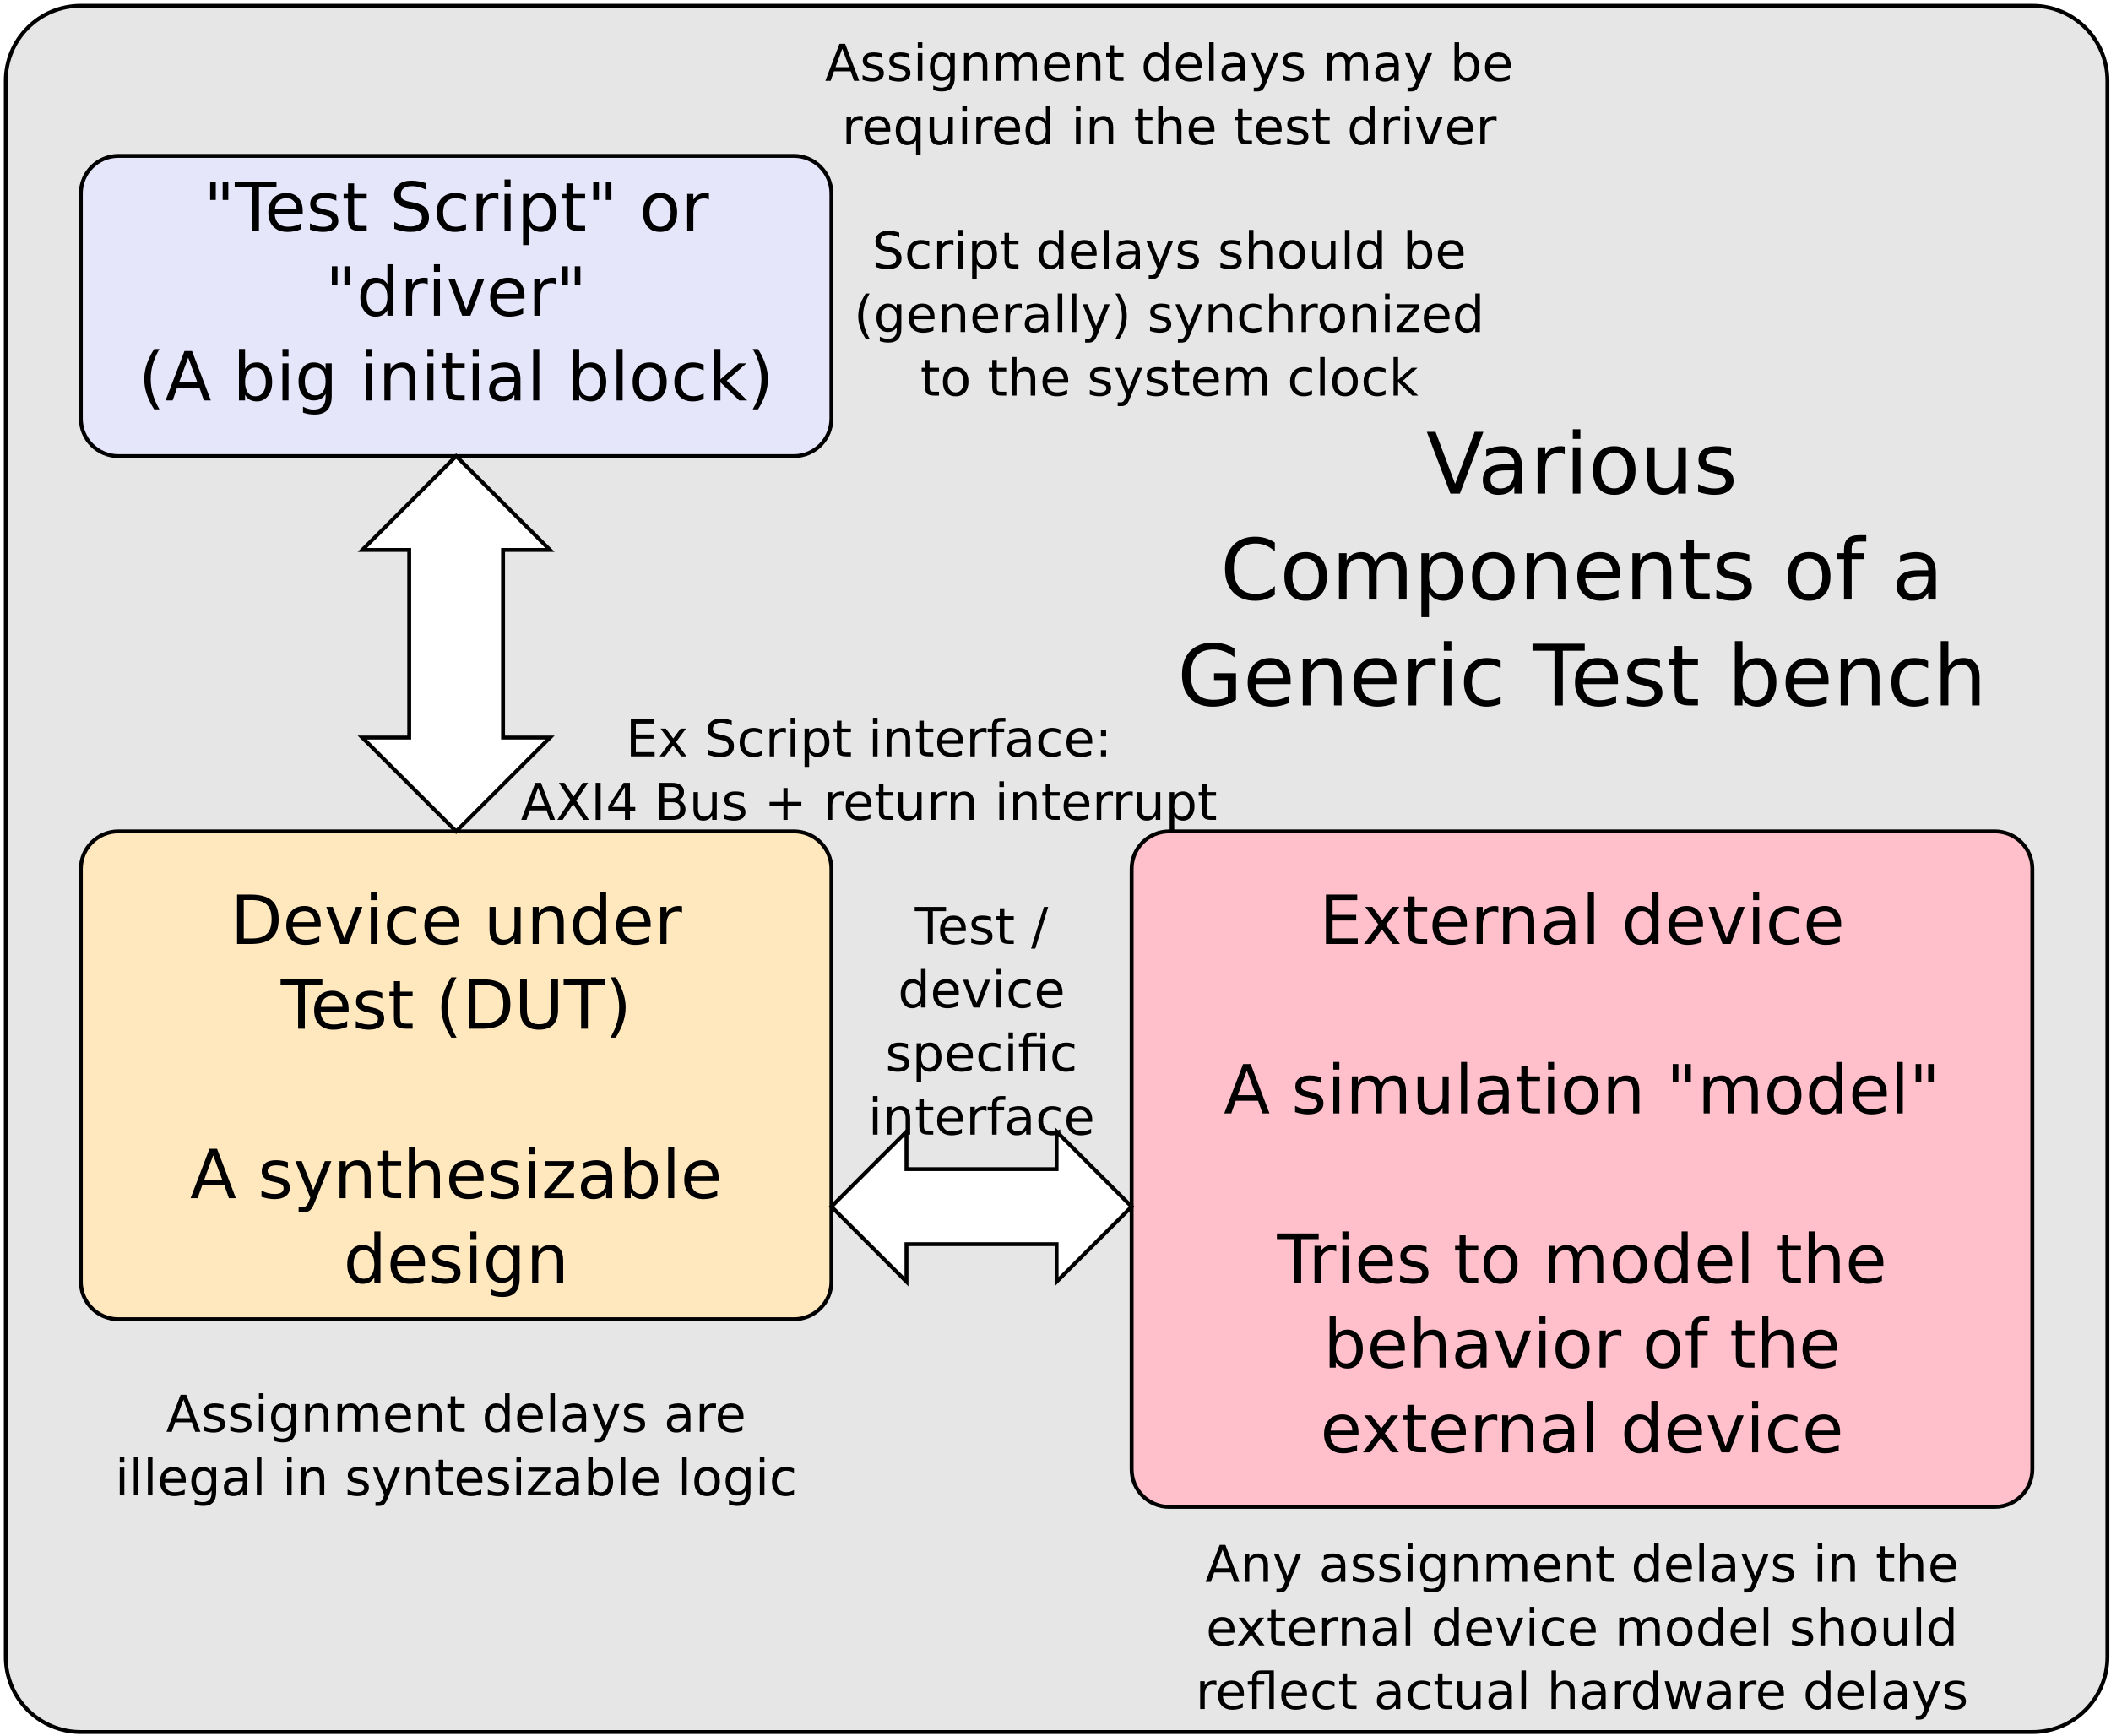 <?xml version="1.0" encoding="UTF-8"?>
<svg xmlns="http://www.w3.org/2000/svg" xmlns:xlink="http://www.w3.org/1999/xlink" width="540pt" height="444pt" viewBox="0 0 540 444" version="1.1">
<defs>
<g>
<symbol overflow="visible" id="glyph0-0">
<path style="stroke:none;" d="M 1.078 3.828 L 1.078 -15.281 L 11.922 -15.281 L 11.922 3.828 Z M 2.297 2.625 L 10.703 2.625 L 10.703 -14.062 L 2.297 -14.062 Z M 2.297 2.625 "/>
</symbol>
<symbol overflow="visible" id="glyph0-1">
<path style="stroke:none;" d="M 6.203 0 L 0.172 -15.797 L 2.406 -15.797 L 7.406 -2.5 L 12.422 -15.797 L 14.641 -15.797 L 8.625 0 Z M 6.203 0 "/>
</symbol>
<symbol overflow="visible" id="glyph0-2">
<path style="stroke:none;" d="M 7.422 -5.953 C 5.848 -5.953 4.758 -5.77 4.156 -5.406 C 3.551 -5.051 3.25 -4.441 3.25 -3.578 C 3.25 -2.891 3.473 -2.344 3.922 -1.938 C 4.379 -1.531 5 -1.328 5.781 -1.328 C 6.863 -1.328 7.727 -1.707 8.375 -2.469 C 9.031 -3.238 9.359 -4.258 9.359 -5.531 L 9.359 -5.953 Z M 11.312 -6.766 L 11.312 0 L 9.359 0 L 9.359 -1.797 C 8.922 -1.078 8.367 -0.547 7.703 -0.203 C 7.035 0.141 6.223 0.312 5.266 0.312 C 4.055 0.312 3.094 -0.023 2.375 -0.703 C 1.656 -1.391 1.297 -2.305 1.297 -3.453 C 1.297 -4.785 1.742 -5.789 2.641 -6.469 C 3.535 -7.145 4.867 -7.484 6.641 -7.484 L 9.359 -7.484 L 9.359 -7.672 C 9.359 -8.566 9.062 -9.258 8.469 -9.75 C 7.883 -10.238 7.062 -10.484 6 -10.484 C 5.32 -10.484 4.66 -10.398 4.016 -10.234 C 3.379 -10.078 2.766 -9.836 2.172 -9.516 L 2.172 -11.312 C 2.879 -11.582 3.566 -11.785 4.234 -11.922 C 4.91 -12.066 5.566 -12.141 6.203 -12.141 C 7.91 -12.141 9.188 -11.691 10.031 -10.797 C 10.883 -9.91 11.312 -8.566 11.312 -6.766 Z M 11.312 -6.766 "/>
</symbol>
<symbol overflow="visible" id="glyph0-3">
<path style="stroke:none;" d="M 8.906 -10.031 C 8.688 -10.156 8.445 -10.25 8.188 -10.312 C 7.938 -10.375 7.656 -10.406 7.344 -10.406 C 6.238 -10.406 5.391 -10.047 4.797 -9.328 C 4.211 -8.609 3.922 -7.582 3.922 -6.25 L 3.922 0 L 1.969 0 L 1.969 -11.859 L 3.922 -11.859 L 3.922 -10.016 C 4.336 -10.734 4.875 -11.266 5.531 -11.609 C 6.188 -11.961 6.984 -12.141 7.922 -12.141 C 8.047 -12.141 8.191 -12.129 8.359 -12.109 C 8.523 -12.086 8.707 -12.062 8.906 -12.031 Z M 8.906 -10.031 "/>
</symbol>
<symbol overflow="visible" id="glyph0-4">
<path style="stroke:none;" d="M 2.047 -11.859 L 3.984 -11.859 L 3.984 0 L 2.047 0 Z M 2.047 -16.469 L 3.984 -16.469 L 3.984 -14 L 2.047 -14 Z M 2.047 -16.469 "/>
</symbol>
<symbol overflow="visible" id="glyph0-5">
<path style="stroke:none;" d="M 6.641 -10.484 C 5.586 -10.484 4.758 -10.078 4.156 -9.266 C 3.551 -8.453 3.25 -7.336 3.25 -5.922 C 3.25 -4.492 3.551 -3.375 4.156 -2.562 C 4.758 -1.75 5.586 -1.344 6.641 -1.344 C 7.672 -1.344 8.488 -1.75 9.094 -2.562 C 9.707 -3.383 10.016 -4.504 10.016 -5.922 C 10.016 -7.316 9.707 -8.426 9.094 -9.25 C 8.488 -10.07 7.672 -10.484 6.641 -10.484 Z M 6.641 -12.141 C 8.328 -12.141 9.656 -11.586 10.625 -10.484 C 11.594 -9.391 12.078 -7.867 12.078 -5.922 C 12.078 -3.973 11.594 -2.445 10.625 -1.344 C 9.656 -0.238 8.328 0.312 6.641 0.312 C 4.93 0.312 3.598 -0.238 2.641 -1.344 C 1.68 -2.445 1.203 -3.973 1.203 -5.922 C 1.203 -7.867 1.68 -9.391 2.641 -10.484 C 3.598 -11.586 4.93 -12.141 6.641 -12.141 Z M 6.641 -12.141 "/>
</symbol>
<symbol overflow="visible" id="glyph0-6">
<path style="stroke:none;" d="M 1.844 -4.672 L 1.844 -11.859 L 3.781 -11.859 L 3.781 -4.75 C 3.781 -3.625 4 -2.781 4.438 -2.219 C 4.875 -1.664 5.531 -1.391 6.406 -1.391 C 7.457 -1.391 8.285 -1.723 8.891 -2.391 C 9.504 -3.055 9.812 -3.969 9.812 -5.125 L 9.812 -11.859 L 11.766 -11.859 L 11.766 0 L 9.812 0 L 9.812 -1.812 C 9.344 -1.094 8.797 -0.555 8.172 -0.203 C 7.547 0.141 6.82 0.312 6 0.312 C 4.633 0.312 3.598 -0.109 2.891 -0.953 C 2.191 -1.805 1.844 -3.047 1.844 -4.672 Z M 6.734 -12.141 Z M 6.734 -12.141 "/>
</symbol>
<symbol overflow="visible" id="glyph0-7">
<path style="stroke:none;" d="M 9.594 -11.5 L 9.594 -9.656 C 9.039 -9.938 8.469 -10.148 7.875 -10.297 C 7.289 -10.441 6.68 -10.516 6.047 -10.516 C 5.078 -10.516 4.348 -10.363 3.859 -10.062 C 3.379 -9.77 3.141 -9.328 3.141 -8.734 C 3.141 -8.273 3.312 -7.914 3.656 -7.656 C 4.008 -7.406 4.707 -7.164 5.75 -6.938 L 6.406 -6.781 C 7.789 -6.488 8.773 -6.07 9.359 -5.531 C 9.941 -4.988 10.234 -4.234 10.234 -3.266 C 10.234 -2.172 9.797 -1.301 8.922 -0.656 C 8.055 -0.008 6.859 0.312 5.328 0.312 C 4.691 0.312 4.031 0.25 3.344 0.125 C 2.656 0 1.93 -0.188 1.172 -0.438 L 1.172 -2.438 C 1.891 -2.07 2.598 -1.797 3.297 -1.609 C 3.992 -1.422 4.688 -1.328 5.375 -1.328 C 6.289 -1.328 6.992 -1.484 7.484 -1.797 C 7.984 -2.109 8.234 -2.551 8.234 -3.125 C 8.234 -3.656 8.051 -4.062 7.688 -4.344 C 7.332 -4.625 6.555 -4.895 5.359 -5.156 L 4.672 -5.312 C 3.473 -5.562 2.602 -5.945 2.062 -6.469 C 1.531 -7 1.266 -7.723 1.266 -8.641 C 1.266 -9.754 1.656 -10.613 2.438 -11.219 C 3.227 -11.832 4.352 -12.141 5.812 -12.141 C 6.531 -12.141 7.207 -12.082 7.844 -11.969 C 8.477 -11.863 9.062 -11.707 9.594 -11.5 Z M 9.594 -11.5 "/>
</symbol>
<symbol overflow="visible" id="glyph0-8">
<path style="stroke:none;" d="M 13.953 -14.578 L 13.953 -12.328 C 13.234 -12.992 12.469 -13.492 11.656 -13.828 C 10.844 -14.16 9.977 -14.328 9.062 -14.328 C 7.25 -14.328 5.863 -13.773 4.906 -12.672 C 3.945 -11.566 3.469 -9.973 3.469 -7.891 C 3.469 -5.805 3.945 -4.211 4.906 -3.109 C 5.863 -2.004 7.25 -1.453 9.062 -1.453 C 9.977 -1.453 10.844 -1.613 11.656 -1.938 C 12.469 -2.27 13.234 -2.773 13.953 -3.453 L 13.953 -1.219 C 13.203 -0.707 12.41 -0.32 11.578 -0.062 C 10.742 0.188 9.863 0.312 8.938 0.312 C 6.539 0.312 4.656 -0.414 3.281 -1.875 C 1.906 -3.344 1.219 -5.348 1.219 -7.891 C 1.219 -10.422 1.906 -12.414 3.281 -13.875 C 4.656 -15.344 6.539 -16.078 8.938 -16.078 C 9.875 -16.078 10.758 -15.953 11.594 -15.703 C 12.438 -15.453 13.223 -15.078 13.953 -14.578 Z M 13.953 -14.578 "/>
</symbol>
<symbol overflow="visible" id="glyph0-9">
<path style="stroke:none;" d="M 11.266 -9.578 C 11.754 -10.453 12.336 -11.098 13.016 -11.516 C 13.691 -11.93 14.488 -12.141 15.406 -12.141 C 16.645 -12.141 17.598 -11.707 18.266 -10.844 C 18.93 -9.977 19.266 -8.75 19.266 -7.156 L 19.266 0 L 17.312 0 L 17.312 -7.094 C 17.312 -8.227 17.109 -9.066 16.703 -9.609 C 16.305 -10.16 15.695 -10.438 14.875 -10.438 C 13.863 -10.438 13.062 -10.102 12.469 -9.438 C 11.883 -8.77 11.594 -7.859 11.594 -6.703 L 11.594 0 L 9.641 0 L 9.641 -7.094 C 9.641 -8.227 9.438 -9.066 9.031 -9.609 C 8.633 -10.16 8.016 -10.438 7.172 -10.438 C 6.18 -10.438 5.391 -10.098 4.797 -9.422 C 4.211 -8.754 3.922 -7.848 3.922 -6.703 L 3.922 0 L 1.969 0 L 1.969 -11.859 L 3.922 -11.859 L 3.922 -10.016 C 4.367 -10.734 4.898 -11.266 5.516 -11.609 C 6.141 -11.961 6.879 -12.141 7.734 -12.141 C 8.598 -12.141 9.332 -11.922 9.938 -11.484 C 10.539 -11.047 10.984 -10.41 11.266 -9.578 Z M 11.266 -9.578 "/>
</symbol>
<symbol overflow="visible" id="glyph0-10">
<path style="stroke:none;" d="M 3.922 -1.781 L 3.922 4.516 L 1.969 4.516 L 1.969 -11.859 L 3.922 -11.859 L 3.922 -10.047 C 4.336 -10.754 4.852 -11.281 5.469 -11.625 C 6.094 -11.969 6.844 -12.141 7.719 -12.141 C 9.156 -12.141 10.32 -11.566 11.219 -10.422 C 12.125 -9.273 12.578 -7.773 12.578 -5.922 C 12.578 -4.055 12.125 -2.551 11.219 -1.406 C 10.32 -0.258 9.156 0.312 7.719 0.312 C 6.844 0.312 6.094 0.141 5.469 -0.203 C 4.852 -0.547 4.336 -1.07 3.922 -1.781 Z M 10.547 -5.922 C 10.547 -7.348 10.25 -8.469 9.656 -9.281 C 9.07 -10.102 8.266 -10.516 7.234 -10.516 C 6.203 -10.516 5.391 -10.102 4.797 -9.281 C 4.211 -8.469 3.922 -7.348 3.922 -5.922 C 3.922 -4.484 4.211 -3.359 4.797 -2.547 C 5.391 -1.734 6.203 -1.328 7.234 -1.328 C 8.266 -1.328 9.07 -1.734 9.656 -2.547 C 10.25 -3.359 10.547 -4.484 10.547 -5.922 Z M 10.547 -5.922 "/>
</symbol>
<symbol overflow="visible" id="glyph0-11">
<path style="stroke:none;" d="M 11.891 -7.156 L 11.891 0 L 9.953 0 L 9.953 -7.094 C 9.953 -8.207 9.734 -9.039 9.297 -9.594 C 8.859 -10.156 8.203 -10.438 7.328 -10.438 C 6.273 -10.438 5.441 -10.102 4.828 -9.438 C 4.223 -8.77 3.922 -7.859 3.922 -6.703 L 3.922 0 L 1.969 0 L 1.969 -11.859 L 3.922 -11.859 L 3.922 -10.016 C 4.391 -10.723 4.938 -11.254 5.562 -11.609 C 6.195 -11.961 6.926 -12.141 7.75 -12.141 C 9.113 -12.141 10.145 -11.719 10.844 -10.875 C 11.539 -10.031 11.891 -8.789 11.891 -7.156 Z M 11.891 -7.156 "/>
</symbol>
<symbol overflow="visible" id="glyph0-12">
<path style="stroke:none;" d="M 12.188 -6.406 L 12.188 -5.453 L 3.234 -5.453 C 3.316 -4.117 3.719 -3.098 4.438 -2.391 C 5.164 -1.691 6.172 -1.344 7.453 -1.344 C 8.203 -1.344 8.926 -1.43 9.625 -1.609 C 10.332 -1.797 11.031 -2.07 11.719 -2.438 L 11.719 -0.609 C 11.02 -0.305 10.301 -0.078 9.562 0.078 C 8.832 0.234 8.094 0.312 7.344 0.312 C 5.457 0.312 3.961 -0.238 2.859 -1.344 C 1.754 -2.445 1.203 -3.938 1.203 -5.812 C 1.203 -7.75 1.723 -9.285 2.766 -10.422 C 3.816 -11.566 5.227 -12.141 7 -12.141 C 8.594 -12.141 9.852 -11.625 10.781 -10.594 C 11.719 -9.57 12.188 -8.176 12.188 -6.406 Z M 10.234 -6.984 C 10.223 -8.047 9.926 -8.895 9.344 -9.531 C 8.758 -10.164 7.988 -10.484 7.031 -10.484 C 5.938 -10.484 5.062 -10.176 4.406 -9.562 C 3.758 -8.945 3.391 -8.082 3.297 -6.969 Z M 10.234 -6.984 "/>
</symbol>
<symbol overflow="visible" id="glyph0-13">
<path style="stroke:none;" d="M 3.969 -15.219 L 3.969 -11.859 L 7.984 -11.859 L 7.984 -10.344 L 3.969 -10.344 L 3.969 -3.906 C 3.969 -2.938 4.098 -2.312 4.359 -2.031 C 4.629 -1.758 5.172 -1.625 5.984 -1.625 L 7.984 -1.625 L 7.984 0 L 5.984 0 C 4.473 0 3.43 -0.281 2.859 -0.844 C 2.297 -1.406 2.016 -2.426 2.016 -3.906 L 2.016 -10.344 L 0.578 -10.344 L 0.578 -11.859 L 2.016 -11.859 L 2.016 -15.219 Z M 3.969 -15.219 "/>
</symbol>
<symbol overflow="visible" id="glyph0-14">
<path style="stroke:none;" d=""/>
</symbol>
<symbol overflow="visible" id="glyph0-15">
<path style="stroke:none;" d="M 8.047 -16.469 L 8.047 -14.844 L 6.188 -14.844 C 5.477 -14.844 4.988 -14.703 4.719 -14.422 C 4.445 -14.141 4.312 -13.633 4.312 -12.906 L 4.312 -11.859 L 7.531 -11.859 L 7.531 -10.344 L 4.312 -10.344 L 4.312 0 L 2.359 0 L 2.359 -10.344 L 0.5 -10.344 L 0.5 -11.859 L 2.359 -11.859 L 2.359 -12.672 C 2.359 -13.992 2.664 -14.957 3.281 -15.562 C 3.895 -16.164 4.867 -16.469 6.203 -16.469 Z M 8.047 -16.469 "/>
</symbol>
<symbol overflow="visible" id="glyph0-16">
<path style="stroke:none;" d="M 12.906 -2.25 L 12.906 -6.5 L 9.406 -6.5 L 9.406 -8.25 L 15.016 -8.25 L 15.016 -1.469 C 14.191 -0.883 13.281 -0.441 12.281 -0.141 C 11.289 0.16 10.227 0.312 9.094 0.312 C 6.625 0.312 4.691 -0.406 3.297 -1.844 C 1.91 -3.289 1.219 -5.305 1.219 -7.891 C 1.219 -10.461 1.91 -12.469 3.297 -13.906 C 4.691 -15.352 6.625 -16.078 9.094 -16.078 C 10.125 -16.078 11.102 -15.953 12.031 -15.703 C 12.957 -15.453 13.816 -15.078 14.609 -14.578 L 14.609 -12.312 C 13.816 -12.977 12.973 -13.477 12.078 -13.812 C 11.191 -14.156 10.258 -14.328 9.281 -14.328 C 7.344 -14.328 5.891 -13.785 4.922 -12.703 C 3.953 -11.629 3.469 -10.023 3.469 -7.891 C 3.469 -5.754 3.953 -4.145 4.922 -3.062 C 5.891 -1.988 7.344 -1.453 9.281 -1.453 C 10.031 -1.453 10.703 -1.516 11.297 -1.641 C 11.891 -1.773 12.426 -1.977 12.906 -2.25 Z M 12.906 -2.25 "/>
</symbol>
<symbol overflow="visible" id="glyph0-17">
<path style="stroke:none;" d="M 10.578 -11.391 L 10.578 -9.578 C 10.023 -9.879 9.469 -10.102 8.906 -10.25 C 8.352 -10.406 7.797 -10.484 7.234 -10.484 C 5.973 -10.484 4.992 -10.082 4.297 -9.281 C 3.598 -8.477 3.25 -7.359 3.25 -5.922 C 3.25 -4.473 3.598 -3.348 4.297 -2.547 C 4.992 -1.742 5.973 -1.344 7.234 -1.344 C 7.797 -1.344 8.352 -1.414 8.906 -1.562 C 9.469 -1.719 10.023 -1.945 10.578 -2.25 L 10.578 -0.453 C 10.023 -0.203 9.457 -0.016 8.875 0.109 C 8.301 0.242 7.688 0.312 7.031 0.312 C 5.238 0.312 3.816 -0.25 2.766 -1.375 C 1.723 -2.5 1.203 -4.016 1.203 -5.922 C 1.203 -7.848 1.727 -9.363 2.781 -10.469 C 3.844 -11.582 5.301 -12.141 7.156 -12.141 C 7.75 -12.141 8.332 -12.078 8.906 -11.953 C 9.477 -11.828 10.035 -11.641 10.578 -11.391 Z M 10.578 -11.391 "/>
</symbol>
<symbol overflow="visible" id="glyph0-18">
<path style="stroke:none;" d="M -0.062 -15.797 L 13.297 -15.797 L 13.297 -14 L 7.688 -14 L 7.688 0 L 5.547 0 L 5.547 -14 L -0.062 -14 Z M -0.062 -15.797 "/>
</symbol>
<symbol overflow="visible" id="glyph0-19">
<path style="stroke:none;" d="M 10.547 -5.922 C 10.547 -7.348 10.25 -8.469 9.656 -9.281 C 9.07 -10.102 8.266 -10.516 7.234 -10.516 C 6.203 -10.516 5.391 -10.102 4.797 -9.281 C 4.211 -8.469 3.922 -7.348 3.922 -5.922 C 3.922 -4.484 4.211 -3.359 4.797 -2.547 C 5.391 -1.734 6.203 -1.328 7.234 -1.328 C 8.266 -1.328 9.07 -1.734 9.656 -2.547 C 10.25 -3.359 10.547 -4.484 10.547 -5.922 Z M 3.922 -10.047 C 4.336 -10.754 4.852 -11.281 5.469 -11.625 C 6.094 -11.969 6.844 -12.141 7.719 -12.141 C 9.156 -12.141 10.32 -11.566 11.219 -10.422 C 12.125 -9.273 12.578 -7.773 12.578 -5.922 C 12.578 -4.055 12.125 -2.551 11.219 -1.406 C 10.32 -0.258 9.156 0.312 7.719 0.312 C 6.844 0.312 6.094 0.141 5.469 -0.203 C 4.852 -0.547 4.336 -1.07 3.922 -1.781 L 3.922 0 L 1.969 0 L 1.969 -16.469 L 3.922 -16.469 Z M 3.922 -10.047 "/>
</symbol>
<symbol overflow="visible" id="glyph0-20">
<path style="stroke:none;" d="M 11.891 -7.156 L 11.891 0 L 9.953 0 L 9.953 -7.094 C 9.953 -8.207 9.734 -9.039 9.297 -9.594 C 8.859 -10.156 8.203 -10.438 7.328 -10.438 C 6.273 -10.438 5.441 -10.102 4.828 -9.438 C 4.223 -8.77 3.922 -7.859 3.922 -6.703 L 3.922 0 L 1.969 0 L 1.969 -16.469 L 3.922 -16.469 L 3.922 -10.016 C 4.391 -10.723 4.938 -11.254 5.562 -11.609 C 6.195 -11.961 6.926 -12.141 7.75 -12.141 C 9.113 -12.141 10.145 -11.719 10.844 -10.875 C 11.539 -10.031 11.891 -8.789 11.891 -7.156 Z M 11.891 -7.156 "/>
</symbol>
<symbol overflow="visible" id="glyph1-0">
<path style="stroke:none;" d="M 0.859 3.062 L 0.859 -12.234 L 9.531 -12.234 L 9.531 3.062 Z M 1.844 2.094 L 8.562 2.094 L 8.562 -11.25 L 1.844 -11.25 Z M 1.844 2.094 "/>
</symbol>
<symbol overflow="visible" id="glyph1-1">
<path style="stroke:none;" d="M 3.406 -11.234 L 3.406 -1.406 L 5.484 -1.406 C 7.223 -1.406 8.5 -1.801 9.312 -2.594 C 10.125 -3.383 10.531 -4.629 10.531 -6.328 C 10.531 -8.023 10.125 -9.266 9.312 -10.047 C 8.5 -10.836 7.223 -11.234 5.484 -11.234 Z M 1.703 -12.641 L 5.219 -12.641 C 7.664 -12.641 9.461 -12.129 10.609 -11.109 C 11.754 -10.098 12.328 -8.504 12.328 -6.328 C 12.328 -4.148 11.75 -2.551 10.594 -1.531 C 9.445 -0.508 7.656 0 5.219 0 L 1.703 0 Z M 1.703 -12.641 "/>
</symbol>
<symbol overflow="visible" id="glyph1-2">
<path style="stroke:none;" d="M 9.75 -5.125 L 9.75 -4.375 L 2.578 -4.375 C 2.648 -3.301 2.973 -2.484 3.547 -1.922 C 4.129 -1.359 4.938 -1.078 5.969 -1.078 C 6.57 -1.078 7.148 -1.148 7.703 -1.297 C 8.266 -1.441 8.828 -1.66 9.391 -1.953 L 9.391 -0.484 C 8.828 -0.242 8.25 -0.062 7.656 0.062 C 7.07 0.188 6.477 0.25 5.875 0.25 C 4.363 0.25 3.164 -0.188 2.281 -1.062 C 1.395 -1.945 0.953 -3.145 0.953 -4.656 C 0.953 -6.207 1.367 -7.438 2.203 -8.344 C 3.047 -9.258 4.18 -9.719 5.609 -9.719 C 6.879 -9.719 7.883 -9.305 8.625 -8.484 C 9.375 -7.66 9.75 -6.539 9.75 -5.125 Z M 8.188 -5.594 C 8.176 -6.445 7.938 -7.125 7.469 -7.625 C 7.008 -8.133 6.395 -8.391 5.625 -8.391 C 4.75 -8.391 4.051 -8.145 3.531 -7.656 C 3.008 -7.164 2.711 -6.473 2.641 -5.578 Z M 8.188 -5.594 "/>
</symbol>
<symbol overflow="visible" id="glyph1-3">
<path style="stroke:none;" d="M 0.516 -9.484 L 2.172 -9.484 L 5.125 -1.531 L 8.094 -9.484 L 9.75 -9.484 L 6.188 0 L 4.078 0 Z M 0.516 -9.484 "/>
</symbol>
<symbol overflow="visible" id="glyph1-4">
<path style="stroke:none;" d="M 1.641 -9.484 L 3.188 -9.484 L 3.188 0 L 1.641 0 Z M 1.641 -13.172 L 3.188 -13.172 L 3.188 -11.203 L 1.641 -11.203 Z M 1.641 -13.172 "/>
</symbol>
<symbol overflow="visible" id="glyph1-5">
<path style="stroke:none;" d="M 8.453 -9.125 L 8.453 -7.672 C 8.016 -7.91 7.57 -8.086 7.125 -8.203 C 6.688 -8.328 6.242 -8.391 5.797 -8.391 C 4.785 -8.391 4 -8.066 3.438 -7.422 C 2.875 -6.785 2.594 -5.891 2.594 -4.734 C 2.594 -3.578 2.875 -2.676 3.438 -2.031 C 4 -1.395 4.785 -1.078 5.797 -1.078 C 6.242 -1.078 6.688 -1.133 7.125 -1.25 C 7.57 -1.375 8.016 -1.555 8.453 -1.797 L 8.453 -0.359 C 8.023 -0.16 7.578 -0.008 7.109 0.094 C 6.641 0.195 6.145 0.25 5.625 0.25 C 4.195 0.25 3.062 -0.195 2.219 -1.094 C 1.375 -2 0.953 -3.211 0.953 -4.734 C 0.953 -6.273 1.375 -7.488 2.219 -8.375 C 3.07 -9.27 4.238 -9.719 5.719 -9.719 C 6.195 -9.719 6.664 -9.664 7.125 -9.562 C 7.582 -9.469 8.023 -9.32 8.453 -9.125 Z M 8.453 -9.125 "/>
</symbol>
<symbol overflow="visible" id="glyph1-6">
<path style="stroke:none;" d=""/>
</symbol>
<symbol overflow="visible" id="glyph1-7">
<path style="stroke:none;" d="M 1.469 -3.75 L 1.469 -9.484 L 3.031 -9.484 L 3.031 -3.797 C 3.031 -2.898 3.203 -2.227 3.547 -1.781 C 3.898 -1.332 4.426 -1.109 5.125 -1.109 C 5.969 -1.109 6.633 -1.375 7.125 -1.906 C 7.613 -2.445 7.859 -3.18 7.859 -4.109 L 7.859 -9.484 L 9.422 -9.484 L 9.422 0 L 7.859 0 L 7.859 -1.453 C 7.484 -0.879 7.047 -0.453 6.547 -0.172 C 6.047 0.109 5.461 0.25 4.797 0.25 C 3.711 0.25 2.883 -0.086 2.312 -0.766 C 1.75 -1.441 1.469 -2.438 1.469 -3.75 Z M 5.391 -9.719 Z M 5.391 -9.719 "/>
</symbol>
<symbol overflow="visible" id="glyph1-8">
<path style="stroke:none;" d="M 9.516 -5.719 L 9.516 0 L 7.953 0 L 7.953 -5.672 C 7.953 -6.566 7.773 -7.238 7.422 -7.688 C 7.078 -8.133 6.555 -8.359 5.859 -8.359 C 5.016 -8.359 4.348 -8.086 3.859 -7.547 C 3.379 -7.016 3.141 -6.285 3.141 -5.359 L 3.141 0 L 1.578 0 L 1.578 -9.484 L 3.141 -9.484 L 3.141 -8.016 C 3.516 -8.578 3.953 -9 4.453 -9.281 C 4.961 -9.57 5.547 -9.719 6.203 -9.719 C 7.297 -9.719 8.117 -9.379 8.672 -8.703 C 9.234 -8.023 9.516 -7.031 9.516 -5.719 Z M 9.516 -5.719 "/>
</symbol>
<symbol overflow="visible" id="glyph1-9">
<path style="stroke:none;" d="M 7.875 -8.047 L 7.875 -13.172 L 9.438 -13.172 L 9.438 0 L 7.875 0 L 7.875 -1.422 C 7.551 -0.859 7.141 -0.438 6.641 -0.156 C 6.141 0.113 5.535 0.25 4.828 0.25 C 3.68 0.25 2.75 -0.207 2.031 -1.125 C 1.312 -2.039 0.953 -3.242 0.953 -4.734 C 0.953 -6.223 1.312 -7.426 2.031 -8.344 C 2.75 -9.258 3.68 -9.719 4.828 -9.719 C 5.535 -9.719 6.141 -9.578 6.641 -9.297 C 7.141 -9.023 7.551 -8.609 7.875 -8.047 Z M 2.562 -4.734 C 2.562 -3.586 2.797 -2.688 3.266 -2.031 C 3.742 -1.383 4.395 -1.062 5.219 -1.062 C 6.039 -1.062 6.688 -1.383 7.156 -2.031 C 7.633 -2.688 7.875 -3.586 7.875 -4.734 C 7.875 -5.879 7.633 -6.773 7.156 -7.422 C 6.688 -8.078 6.039 -8.406 5.219 -8.406 C 4.395 -8.406 3.742 -8.078 3.266 -7.422 C 2.797 -6.773 2.562 -5.879 2.562 -4.734 Z M 2.562 -4.734 "/>
</symbol>
<symbol overflow="visible" id="glyph1-10">
<path style="stroke:none;" d="M 7.125 -8.031 C 6.957 -8.133 6.77 -8.207 6.562 -8.25 C 6.352 -8.301 6.125 -8.328 5.875 -8.328 C 5 -8.328 4.32 -8.039 3.844 -7.469 C 3.375 -6.895 3.141 -6.07 3.141 -5 L 3.141 0 L 1.578 0 L 1.578 -9.484 L 3.141 -9.484 L 3.141 -8.016 C 3.473 -8.586 3.898 -9.016 4.422 -9.297 C 4.941 -9.578 5.578 -9.719 6.328 -9.719 C 6.441 -9.719 6.562 -9.707 6.688 -9.688 C 6.82 -9.676 6.969 -9.656 7.125 -9.625 Z M 7.125 -8.031 "/>
</symbol>
<symbol overflow="visible" id="glyph1-11">
<path style="stroke:none;" d="M -0.047 -12.641 L 10.641 -12.641 L 10.641 -11.203 L 6.156 -11.203 L 6.156 0 L 4.438 0 L 4.438 -11.203 L -0.047 -11.203 Z M -0.047 -12.641 "/>
</symbol>
<symbol overflow="visible" id="glyph1-12">
<path style="stroke:none;" d="M 7.688 -9.203 L 7.688 -7.734 C 7.238 -7.961 6.773 -8.129 6.297 -8.234 C 5.828 -8.348 5.336 -8.406 4.828 -8.406 C 4.055 -8.406 3.477 -8.285 3.094 -8.047 C 2.707 -7.816 2.516 -7.461 2.516 -6.984 C 2.516 -6.617 2.648 -6.332 2.922 -6.125 C 3.203 -5.926 3.758 -5.734 4.594 -5.547 L 5.125 -5.422 C 6.238 -5.191 7.023 -4.859 7.484 -4.422 C 7.953 -3.992 8.188 -3.391 8.188 -2.609 C 8.188 -1.734 7.836 -1.035 7.141 -0.516 C 6.441 -0.004 5.484 0.25 4.266 0.25 C 3.754 0.25 3.223 0.195 2.672 0.094 C 2.129 0 1.551 -0.145 0.938 -0.344 L 0.938 -1.953 C 1.508 -1.648 2.078 -1.426 2.641 -1.281 C 3.203 -1.133 3.754 -1.062 4.297 -1.062 C 5.035 -1.062 5.602 -1.188 6 -1.438 C 6.395 -1.688 6.594 -2.039 6.594 -2.5 C 6.594 -2.926 6.445 -3.25 6.156 -3.469 C 5.875 -3.695 5.25 -3.914 4.281 -4.125 L 3.75 -4.25 C 2.781 -4.457 2.078 -4.77 1.641 -5.188 C 1.211 -5.602 1 -6.18 1 -6.922 C 1 -7.805 1.316 -8.492 1.953 -8.984 C 2.586 -9.473 3.488 -9.719 4.656 -9.719 C 5.227 -9.719 5.766 -9.672 6.266 -9.578 C 6.773 -9.492 7.25 -9.367 7.688 -9.203 Z M 7.688 -9.203 "/>
</symbol>
<symbol overflow="visible" id="glyph1-13">
<path style="stroke:none;" d="M 3.172 -12.172 L 3.172 -9.484 L 6.391 -9.484 L 6.391 -8.281 L 3.172 -8.281 L 3.172 -3.125 C 3.172 -2.352 3.273 -1.852 3.484 -1.625 C 3.703 -1.406 4.133 -1.297 4.781 -1.297 L 6.391 -1.297 L 6.391 0 L 4.781 0 C 3.582 0 2.754 -0.223 2.297 -0.672 C 1.836 -1.117 1.609 -1.938 1.609 -3.125 L 1.609 -8.281 L 0.469 -8.281 L 0.469 -9.484 L 1.609 -9.484 L 1.609 -12.172 Z M 3.172 -12.172 "/>
</symbol>
<symbol overflow="visible" id="glyph1-14">
<path style="stroke:none;" d="M 5.375 -13.156 C 4.625 -11.863 4.062 -10.582 3.688 -9.312 C 3.32 -8.039 3.141 -6.754 3.141 -5.453 C 3.141 -4.141 3.32 -2.844 3.688 -1.562 C 4.062 -0.289 4.625 0.988 5.375 2.281 L 4.016 2.281 C 3.172 0.957 2.535 -0.344 2.109 -1.625 C 1.691 -2.906 1.484 -4.18 1.484 -5.453 C 1.484 -6.703 1.691 -7.961 2.109 -9.234 C 2.535 -10.516 3.172 -11.82 4.016 -13.156 Z M 5.375 -13.156 "/>
</symbol>
<symbol overflow="visible" id="glyph1-15">
<path style="stroke:none;" d="M 1.5 -12.641 L 3.219 -12.641 L 3.219 -4.969 C 3.219 -3.613 3.461 -2.633 3.953 -2.031 C 4.453 -1.438 5.25 -1.141 6.344 -1.141 C 7.445 -1.141 8.242 -1.438 8.734 -2.031 C 9.223 -2.633 9.469 -3.613 9.469 -4.969 L 9.469 -12.641 L 11.188 -12.641 L 11.188 -4.75 C 11.188 -3.102 10.773 -1.859 9.953 -1.016 C 9.141 -0.172 7.938 0.25 6.344 0.25 C 4.75 0.25 3.539 -0.172 2.719 -1.016 C 1.906 -1.859 1.5 -3.102 1.5 -4.75 Z M 1.5 -12.641 "/>
</symbol>
<symbol overflow="visible" id="glyph1-16">
<path style="stroke:none;" d="M 1.391 -13.156 L 2.75 -13.156 C 3.594 -11.82 4.223 -10.516 4.641 -9.234 C 5.066 -7.961 5.281 -6.703 5.281 -5.453 C 5.281 -4.18 5.066 -2.906 4.641 -1.625 C 4.223 -0.344 3.594 0.957 2.75 2.281 L 1.391 2.281 C 2.141 0.988 2.695 -0.289 3.062 -1.562 C 3.438 -2.844 3.625 -4.141 3.625 -5.453 C 3.625 -6.754 3.438 -8.039 3.062 -9.312 C 2.695 -10.582 2.141 -11.863 1.391 -13.156 Z M 1.391 -13.156 "/>
</symbol>
<symbol overflow="visible" id="glyph1-17">
<path style="stroke:none;" d="M 5.922 -10.953 L 3.609 -4.672 L 8.25 -4.672 Z M 4.969 -12.641 L 6.906 -12.641 L 11.719 0 L 9.938 0 L 8.797 -3.25 L 3.094 -3.25 L 1.938 0 L 0.141 0 Z M 4.969 -12.641 "/>
</symbol>
<symbol overflow="visible" id="glyph1-18">
<path style="stroke:none;" d="M 5.578 0.875 C 5.141 2.008 4.711 2.75 4.297 3.094 C 3.879 3.438 3.316 3.609 2.609 3.609 L 1.375 3.609 L 1.375 2.297 L 2.281 2.297 C 2.719 2.297 3.051 2.191 3.281 1.984 C 3.52 1.785 3.785 1.312 4.078 0.562 L 4.359 -0.156 L 0.516 -9.484 L 2.172 -9.484 L 5.125 -2.062 L 8.094 -9.484 L 9.75 -9.484 Z M 5.578 0.875 "/>
</symbol>
<symbol overflow="visible" id="glyph1-19">
<path style="stroke:none;" d="M 9.516 -5.719 L 9.516 0 L 7.953 0 L 7.953 -5.672 C 7.953 -6.566 7.773 -7.238 7.422 -7.688 C 7.078 -8.133 6.555 -8.359 5.859 -8.359 C 5.016 -8.359 4.348 -8.086 3.859 -7.547 C 3.379 -7.016 3.141 -6.285 3.141 -5.359 L 3.141 0 L 1.578 0 L 1.578 -13.172 L 3.141 -13.172 L 3.141 -8.016 C 3.516 -8.578 3.953 -9 4.453 -9.281 C 4.961 -9.57 5.547 -9.719 6.203 -9.719 C 7.297 -9.719 8.117 -9.379 8.672 -8.703 C 9.234 -8.023 9.516 -7.031 9.516 -5.719 Z M 9.516 -5.719 "/>
</symbol>
<symbol overflow="visible" id="glyph1-20">
<path style="stroke:none;" d="M 0.953 -9.484 L 8.359 -9.484 L 8.359 -8.062 L 2.5 -1.25 L 8.359 -1.25 L 8.359 0 L 0.75 0 L 0.75 -1.422 L 6.609 -8.234 L 0.953 -8.234 Z M 0.953 -9.484 "/>
</symbol>
<symbol overflow="visible" id="glyph1-21">
<path style="stroke:none;" d="M 5.938 -4.766 C 4.688 -4.766 3.816 -4.617 3.328 -4.328 C 2.836 -4.047 2.594 -3.555 2.594 -2.859 C 2.594 -2.305 2.773 -1.867 3.141 -1.547 C 3.504 -1.223 4 -1.062 4.625 -1.062 C 5.488 -1.062 6.18 -1.363 6.703 -1.969 C 7.234 -2.582 7.5 -3.398 7.5 -4.422 L 7.5 -4.766 Z M 9.047 -5.406 L 9.047 0 L 7.5 0 L 7.5 -1.438 C 7.145 -0.863 6.703 -0.438 6.172 -0.156 C 5.641 0.113 4.988 0.25 4.219 0.25 C 3.25 0.25 2.477 -0.02 1.906 -0.562 C 1.332 -1.113 1.047 -1.848 1.047 -2.766 C 1.047 -3.828 1.398 -4.629 2.109 -5.172 C 2.828 -5.711 3.895 -5.984 5.312 -5.984 L 7.5 -5.984 L 7.5 -6.141 C 7.5 -6.859 7.258 -7.41 6.781 -7.797 C 6.312 -8.191 5.648 -8.391 4.797 -8.391 C 4.254 -8.391 3.727 -8.32 3.219 -8.188 C 2.707 -8.062 2.211 -7.867 1.734 -7.609 L 1.734 -9.047 C 2.305 -9.273 2.859 -9.441 3.391 -9.547 C 3.93 -9.66 4.457 -9.719 4.969 -9.719 C 6.332 -9.719 7.352 -9.359 8.031 -8.641 C 8.707 -7.93 9.047 -6.852 9.047 -5.406 Z M 9.047 -5.406 "/>
</symbol>
<symbol overflow="visible" id="glyph1-22">
<path style="stroke:none;" d="M 8.438 -4.734 C 8.438 -5.879 8.203 -6.773 7.734 -7.422 C 7.266 -8.078 6.617 -8.406 5.797 -8.406 C 4.973 -8.406 4.32 -8.078 3.844 -7.422 C 3.375 -6.773 3.141 -5.879 3.141 -4.734 C 3.141 -3.586 3.375 -2.688 3.844 -2.031 C 4.32 -1.383 4.973 -1.062 5.797 -1.062 C 6.617 -1.062 7.266 -1.383 7.734 -2.031 C 8.203 -2.688 8.438 -3.586 8.438 -4.734 Z M 3.141 -8.047 C 3.473 -8.609 3.883 -9.023 4.375 -9.297 C 4.875 -9.578 5.473 -9.719 6.172 -9.719 C 7.328 -9.719 8.266 -9.258 8.984 -8.344 C 9.703 -7.426 10.062 -6.223 10.062 -4.734 C 10.062 -3.242 9.703 -2.039 8.984 -1.125 C 8.266 -0.207 7.328 0.25 6.172 0.25 C 5.473 0.25 4.875 0.113 4.375 -0.156 C 3.883 -0.438 3.473 -0.859 3.141 -1.422 L 3.141 0 L 1.578 0 L 1.578 -13.172 L 3.141 -13.172 Z M 3.141 -8.047 "/>
</symbol>
<symbol overflow="visible" id="glyph1-23">
<path style="stroke:none;" d="M 1.641 -13.172 L 3.188 -13.172 L 3.188 0 L 1.641 0 Z M 1.641 -13.172 "/>
</symbol>
<symbol overflow="visible" id="glyph1-24">
<path style="stroke:none;" d="M 7.875 -4.859 C 7.875 -5.984 7.641 -6.852 7.172 -7.469 C 6.711 -8.094 6.062 -8.406 5.219 -8.406 C 4.383 -8.406 3.734 -8.094 3.266 -7.469 C 2.797 -6.852 2.562 -5.984 2.562 -4.859 C 2.562 -3.734 2.797 -2.859 3.266 -2.234 C 3.734 -1.609 4.383 -1.297 5.219 -1.297 C 6.062 -1.297 6.711 -1.609 7.172 -2.234 C 7.641 -2.859 7.875 -3.734 7.875 -4.859 Z M 9.438 -1.172 C 9.438 0.441 9.078 1.641 8.359 2.422 C 7.641 3.211 6.539 3.609 5.062 3.609 C 4.52 3.609 4.004 3.566 3.516 3.484 C 3.023 3.398 2.551 3.273 2.094 3.109 L 2.094 1.594 C 2.551 1.844 3.004 2.023 3.453 2.141 C 3.898 2.266 4.352 2.328 4.812 2.328 C 5.832 2.328 6.598 2.055 7.109 1.516 C 7.617 0.984 7.875 0.18 7.875 -0.891 L 7.875 -1.672 C 7.551 -1.109 7.141 -0.688 6.641 -0.406 C 6.141 -0.133 5.535 0 4.828 0 C 3.672 0 2.734 -0.441 2.016 -1.328 C 1.305 -2.211 0.953 -3.391 0.953 -4.859 C 0.953 -6.316 1.305 -7.488 2.016 -8.375 C 2.734 -9.27 3.672 -9.719 4.828 -9.719 C 5.535 -9.719 6.141 -9.578 6.641 -9.297 C 7.141 -9.023 7.551 -8.609 7.875 -8.047 L 7.875 -9.484 L 9.438 -9.484 Z M 9.438 -1.172 "/>
</symbol>
<symbol overflow="visible" id="glyph1-25">
<path style="stroke:none;" d="M 1.703 -12.641 L 9.703 -12.641 L 9.703 -11.203 L 3.406 -11.203 L 3.406 -7.453 L 9.438 -7.453 L 9.438 -6.016 L 3.406 -6.016 L 3.406 -1.438 L 9.844 -1.438 L 9.844 0 L 1.703 0 Z M 1.703 -12.641 "/>
</symbol>
<symbol overflow="visible" id="glyph1-26">
<path style="stroke:none;" d="M 9.516 -9.484 L 6.094 -4.875 L 9.703 0 L 7.859 0 L 5.094 -3.719 L 2.344 0 L 0.5 0 L 4.188 -4.969 L 0.812 -9.484 L 2.656 -9.484 L 5.172 -6.109 L 7.688 -9.484 Z M 9.516 -9.484 "/>
</symbol>
<symbol overflow="visible" id="glyph1-27">
<path style="stroke:none;" d="M 9.016 -7.672 C 9.41 -8.367 9.879 -8.883 10.422 -9.219 C 10.961 -9.551 11.598 -9.719 12.328 -9.719 C 13.316 -9.719 14.078 -9.367 14.609 -8.672 C 15.148 -7.984 15.422 -7 15.422 -5.719 L 15.422 0 L 13.859 0 L 13.859 -5.672 C 13.859 -6.578 13.695 -7.25 13.375 -7.688 C 13.051 -8.133 12.555 -8.359 11.891 -8.359 C 11.086 -8.359 10.453 -8.086 9.984 -7.547 C 9.516 -7.016 9.281 -6.285 9.281 -5.359 L 9.281 0 L 7.719 0 L 7.719 -5.672 C 7.719 -6.586 7.555 -7.266 7.234 -7.703 C 6.91 -8.141 6.41 -8.359 5.734 -8.359 C 4.941 -8.359 4.312 -8.086 3.844 -7.547 C 3.375 -7.004 3.141 -6.273 3.141 -5.359 L 3.141 0 L 1.578 0 L 1.578 -9.484 L 3.141 -9.484 L 3.141 -8.016 C 3.492 -8.598 3.922 -9.023 4.422 -9.297 C 4.922 -9.578 5.508 -9.719 6.188 -9.719 C 6.875 -9.719 7.457 -9.539 7.938 -9.188 C 8.426 -8.832 8.785 -8.328 9.016 -7.672 Z M 9.016 -7.672 "/>
</symbol>
<symbol overflow="visible" id="glyph1-28">
<path style="stroke:none;" d="M 5.312 -8.391 C 4.477 -8.391 3.816 -8.062 3.328 -7.406 C 2.836 -6.758 2.594 -5.867 2.594 -4.734 C 2.594 -3.598 2.832 -2.703 3.312 -2.047 C 3.801 -1.398 4.469 -1.078 5.312 -1.078 C 6.145 -1.078 6.801 -1.406 7.281 -2.062 C 7.77 -2.719 8.016 -3.609 8.016 -4.734 C 8.016 -5.859 7.77 -6.75 7.281 -7.406 C 6.801 -8.062 6.145 -8.391 5.312 -8.391 Z M 5.312 -9.719 C 6.664 -9.719 7.727 -9.273 8.5 -8.391 C 9.27 -7.516 9.656 -6.297 9.656 -4.734 C 9.656 -3.18 9.27 -1.961 8.5 -1.078 C 7.727 -0.191 6.664 0.25 5.312 0.25 C 3.945 0.25 2.879 -0.191 2.109 -1.078 C 1.336 -1.961 0.953 -3.18 0.953 -4.734 C 0.953 -6.297 1.336 -7.516 2.109 -8.391 C 2.879 -9.273 3.945 -9.719 5.312 -9.719 Z M 5.312 -9.719 "/>
</symbol>
<symbol overflow="visible" id="glyph1-29">
<path style="stroke:none;" d="M 3.109 -12.641 L 3.109 -7.938 L 1.672 -7.938 L 1.672 -12.641 Z M 6.312 -12.641 L 6.312 -7.938 L 4.875 -7.938 L 4.875 -12.641 Z M 6.312 -12.641 "/>
</symbol>
<symbol overflow="visible" id="glyph1-30">
<path style="stroke:none;" d="M 6.438 -13.172 L 6.438 -11.875 L 4.953 -11.875 C 4.391 -11.875 4 -11.758 3.781 -11.531 C 3.562 -11.312 3.453 -10.91 3.453 -10.328 L 3.453 -9.484 L 6.016 -9.484 L 6.016 -8.281 L 3.453 -8.281 L 3.453 0 L 1.891 0 L 1.891 -8.281 L 0.391 -8.281 L 0.391 -9.484 L 1.891 -9.484 L 1.891 -10.141 C 1.891 -11.203 2.133 -11.973 2.625 -12.453 C 3.113 -12.93 3.895 -13.172 4.969 -13.172 Z M 6.438 -13.172 "/>
</symbol>
<symbol overflow="visible" id="glyph1-31">
<path style="stroke:none;" d="M 9.281 -12.234 L 9.281 -10.562 C 8.633 -10.875 8.02 -11.102 7.438 -11.25 C 6.863 -11.406 6.312 -11.484 5.781 -11.484 C 4.844 -11.484 4.117 -11.301 3.609 -10.938 C 3.109 -10.582 2.859 -10.07 2.859 -9.406 C 2.859 -8.844 3.023 -8.414 3.359 -8.125 C 3.703 -7.844 4.344 -7.613 5.281 -7.438 L 6.312 -7.234 C 7.582 -6.992 8.52 -6.566 9.125 -5.953 C 9.738 -5.336 10.047 -4.516 10.047 -3.484 C 10.047 -2.266 9.633 -1.336 8.812 -0.703 C 7.988 -0.066 6.785 0.25 5.203 0.25 C 4.598 0.25 3.957 0.18 3.281 0.047 C 2.613 -0.086 1.914 -0.289 1.188 -0.562 L 1.188 -2.328 C 1.883 -1.93 2.566 -1.633 3.234 -1.438 C 3.898 -1.238 4.555 -1.141 5.203 -1.141 C 6.18 -1.141 6.93 -1.332 7.453 -1.719 C 7.984 -2.102 8.25 -2.648 8.25 -3.359 C 8.25 -3.984 8.055 -4.469 7.672 -4.812 C 7.297 -5.164 6.676 -5.43 5.812 -5.609 L 4.766 -5.812 C 3.492 -6.062 2.57 -6.457 2 -7 C 1.426 -7.539 1.141 -8.297 1.141 -9.266 C 1.141 -10.379 1.531 -11.258 2.312 -11.906 C 3.102 -12.551 4.191 -12.875 5.578 -12.875 C 6.172 -12.875 6.773 -12.816 7.391 -12.703 C 8.004 -12.598 8.633 -12.441 9.281 -12.234 Z M 9.281 -12.234 "/>
</symbol>
<symbol overflow="visible" id="glyph1-32">
<path style="stroke:none;" d="M 3.141 -1.422 L 3.141 3.609 L 1.578 3.609 L 1.578 -9.484 L 3.141 -9.484 L 3.141 -8.047 C 3.473 -8.609 3.883 -9.023 4.375 -9.297 C 4.875 -9.578 5.473 -9.719 6.172 -9.719 C 7.328 -9.719 8.266 -9.258 8.984 -8.344 C 9.703 -7.426 10.062 -6.223 10.062 -4.734 C 10.062 -3.242 9.703 -2.039 8.984 -1.125 C 8.266 -0.207 7.328 0.25 6.172 0.25 C 5.473 0.25 4.875 0.113 4.375 -0.156 C 3.883 -0.438 3.473 -0.859 3.141 -1.422 Z M 8.438 -4.734 C 8.438 -5.879 8.203 -6.773 7.734 -7.422 C 7.266 -8.078 6.617 -8.406 5.797 -8.406 C 4.973 -8.406 4.32 -8.078 3.844 -7.422 C 3.375 -6.773 3.141 -5.879 3.141 -4.734 C 3.141 -3.586 3.375 -2.688 3.844 -2.031 C 4.32 -1.383 4.973 -1.062 5.797 -1.062 C 6.617 -1.062 7.266 -1.383 7.734 -2.031 C 8.203 -2.688 8.438 -3.586 8.438 -4.734 Z M 8.438 -4.734 "/>
</symbol>
<symbol overflow="visible" id="glyph1-33">
<path style="stroke:none;" d="M 1.578 -13.172 L 3.141 -13.172 L 3.141 -5.391 L 7.797 -9.484 L 9.781 -9.484 L 4.75 -5.047 L 10 0 L 7.953 0 L 3.141 -4.625 L 3.141 0 L 1.578 0 Z M 1.578 -13.172 "/>
</symbol>
<symbol overflow="visible" id="glyph2-0">
<path style="stroke:none;" d="M 0.641 2.297 L 0.641 -9.172 L 7.141 -9.172 L 7.141 2.297 Z M 1.375 1.578 L 6.422 1.578 L 6.422 -8.438 L 1.375 -8.438 Z M 1.375 1.578 "/>
</symbol>
<symbol overflow="visible" id="glyph2-1">
<path style="stroke:none;" d="M 4.438 -8.219 L 2.703 -3.5 L 6.188 -3.5 Z M 3.719 -9.484 L 5.172 -9.484 L 8.781 0 L 7.453 0 L 6.594 -2.438 L 2.312 -2.438 L 1.453 0 L 0.109 0 Z M 3.719 -9.484 "/>
</symbol>
<symbol overflow="visible" id="glyph2-2">
<path style="stroke:none;" d="M 5.75 -6.906 L 5.75 -5.797 C 5.426 -5.961 5.086 -6.086 4.734 -6.172 C 4.379 -6.254 4.008 -6.297 3.625 -6.297 C 3.039 -6.297 2.602 -6.207 2.312 -6.031 C 2.031 -5.852 1.891 -5.586 1.891 -5.234 C 1.891 -4.961 1.988 -4.75 2.188 -4.594 C 2.395 -4.445 2.816 -4.301 3.453 -4.156 L 3.844 -4.062 C 4.676 -3.883 5.266 -3.633 5.609 -3.312 C 5.961 -2.988 6.141 -2.539 6.141 -1.969 C 6.141 -1.301 5.879 -0.773 5.359 -0.391 C 4.836 -0.004 4.117 0.188 3.203 0.188 C 2.816 0.188 2.414 0.148 2 0.078 C 1.594 0.004 1.16 -0.109 0.703 -0.266 L 0.703 -1.469 C 1.141 -1.238 1.566 -1.066 1.984 -0.953 C 2.398 -0.848 2.812 -0.797 3.219 -0.797 C 3.77 -0.797 4.191 -0.891 4.484 -1.078 C 4.785 -1.266 4.938 -1.531 4.938 -1.875 C 4.938 -2.188 4.828 -2.426 4.609 -2.594 C 4.398 -2.77 3.938 -2.938 3.219 -3.094 L 2.812 -3.188 C 2.082 -3.344 1.555 -3.578 1.234 -3.891 C 0.91 -4.203 0.75 -4.633 0.75 -5.188 C 0.75 -5.852 0.984 -6.367 1.453 -6.734 C 1.93 -7.098 2.609 -7.281 3.484 -7.281 C 3.91 -7.281 4.316 -7.25 4.703 -7.188 C 5.086 -7.125 5.438 -7.031 5.75 -6.906 Z M 5.75 -6.906 "/>
</symbol>
<symbol overflow="visible" id="glyph2-3">
<path style="stroke:none;" d="M 1.219 -7.109 L 2.391 -7.109 L 2.391 0 L 1.219 0 Z M 1.219 -9.875 L 2.391 -9.875 L 2.391 -8.391 L 1.219 -8.391 Z M 1.219 -9.875 "/>
</symbol>
<symbol overflow="visible" id="glyph2-4">
<path style="stroke:none;" d="M 5.906 -3.641 C 5.906 -4.484 5.727 -5.133 5.375 -5.594 C 5.031 -6.062 4.539 -6.297 3.906 -6.297 C 3.281 -6.297 2.789 -6.062 2.438 -5.594 C 2.094 -5.133 1.922 -4.484 1.922 -3.641 C 1.922 -2.797 2.094 -2.141 2.438 -1.672 C 2.789 -1.211 3.281 -0.984 3.906 -0.984 C 4.539 -0.984 5.031 -1.211 5.375 -1.672 C 5.727 -2.141 5.906 -2.797 5.906 -3.641 Z M 7.078 -0.875 C 7.078 0.332 6.805 1.227 6.266 1.812 C 5.723 2.406 4.898 2.703 3.797 2.703 C 3.391 2.703 3.004 2.672 2.641 2.609 C 2.273 2.547 1.922 2.453 1.578 2.328 L 1.578 1.188 C 1.922 1.375 2.258 1.508 2.594 1.594 C 2.926 1.688 3.266 1.734 3.609 1.734 C 4.379 1.734 4.953 1.535 5.328 1.141 C 5.711 0.742 5.906 0.141 5.906 -0.672 L 5.906 -1.25 C 5.664 -0.832 5.352 -0.52 4.969 -0.312 C 4.594 -0.102 4.145 0 3.625 0 C 2.75 0 2.047 -0.332 1.516 -1 C 0.984 -1.664 0.719 -2.547 0.719 -3.641 C 0.719 -4.734 0.984 -5.613 1.516 -6.281 C 2.047 -6.945 2.75 -7.281 3.625 -7.281 C 4.145 -7.281 4.594 -7.176 4.969 -6.969 C 5.352 -6.758 5.664 -6.445 5.906 -6.031 L 5.906 -7.109 L 7.078 -7.109 Z M 7.078 -0.875 "/>
</symbol>
<symbol overflow="visible" id="glyph2-5">
<path style="stroke:none;" d="M 7.141 -4.297 L 7.141 0 L 5.969 0 L 5.969 -4.25 C 5.969 -4.926 5.836 -5.43 5.578 -5.766 C 5.316 -6.098 4.922 -6.266 4.391 -6.266 C 3.766 -6.266 3.27 -6.062 2.906 -5.656 C 2.539 -5.258 2.359 -4.711 2.359 -4.016 L 2.359 0 L 1.188 0 L 1.188 -7.109 L 2.359 -7.109 L 2.359 -6 C 2.641 -6.426 2.969 -6.742 3.344 -6.953 C 3.719 -7.172 4.156 -7.281 4.656 -7.281 C 5.469 -7.281 6.082 -7.023 6.5 -6.516 C 6.926 -6.016 7.141 -5.273 7.141 -4.297 Z M 7.141 -4.297 "/>
</symbol>
<symbol overflow="visible" id="glyph2-6">
<path style="stroke:none;" d="M 6.766 -5.75 C 7.055 -6.27 7.406 -6.656 7.812 -6.906 C 8.219 -7.156 8.695 -7.281 9.25 -7.281 C 9.988 -7.281 10.555 -7.02 10.953 -6.5 C 11.359 -5.977 11.562 -5.242 11.562 -4.297 L 11.562 0 L 10.391 0 L 10.391 -4.25 C 10.391 -4.938 10.266 -5.441 10.016 -5.766 C 9.773 -6.098 9.41 -6.266 8.922 -6.266 C 8.316 -6.266 7.836 -6.062 7.484 -5.656 C 7.129 -5.258 6.953 -4.711 6.953 -4.016 L 6.953 0 L 5.781 0 L 5.781 -4.25 C 5.781 -4.938 5.66 -5.441 5.422 -5.766 C 5.18 -6.098 4.805 -6.266 4.297 -6.266 C 3.703 -6.266 3.227 -6.062 2.875 -5.656 C 2.531 -5.25 2.359 -4.703 2.359 -4.016 L 2.359 0 L 1.188 0 L 1.188 -7.109 L 2.359 -7.109 L 2.359 -6 C 2.617 -6.438 2.938 -6.758 3.312 -6.969 C 3.688 -7.176 4.129 -7.281 4.641 -7.281 C 5.16 -7.281 5.598 -7.148 5.953 -6.891 C 6.316 -6.629 6.586 -6.25 6.766 -5.75 Z M 6.766 -5.75 "/>
</symbol>
<symbol overflow="visible" id="glyph2-7">
<path style="stroke:none;" d="M 7.312 -3.844 L 7.312 -3.281 L 1.938 -3.281 C 1.988 -2.469 2.227 -1.852 2.656 -1.438 C 3.094 -1.02 3.695 -0.812 4.469 -0.812 C 4.914 -0.812 5.348 -0.863 5.766 -0.969 C 6.191 -1.082 6.613 -1.25 7.031 -1.469 L 7.031 -0.359 C 6.613 -0.18 6.18 -0.047 5.734 0.047 C 5.297 0.141 4.852 0.188 4.406 0.188 C 3.27 0.188 2.367 -0.141 1.703 -0.797 C 1.047 -1.461 0.719 -2.359 0.719 -3.484 C 0.719 -4.648 1.031 -5.57 1.656 -6.25 C 2.289 -6.938 3.141 -7.281 4.203 -7.281 C 5.16 -7.281 5.914 -6.973 6.469 -6.359 C 7.031 -5.742 7.312 -4.906 7.312 -3.844 Z M 6.141 -4.188 C 6.129 -4.82 5.945 -5.332 5.594 -5.719 C 5.25 -6.102 4.789 -6.297 4.219 -6.297 C 3.562 -6.297 3.035 -6.109 2.641 -5.734 C 2.254 -5.367 2.031 -4.852 1.969 -4.188 Z M 6.141 -4.188 "/>
</symbol>
<symbol overflow="visible" id="glyph2-8">
<path style="stroke:none;" d="M 2.375 -9.125 L 2.375 -7.109 L 4.781 -7.109 L 4.781 -6.203 L 2.375 -6.203 L 2.375 -2.344 C 2.375 -1.758 2.453 -1.383 2.609 -1.219 C 2.773 -1.062 3.102 -0.984 3.594 -0.984 L 4.781 -0.984 L 4.781 0 L 3.594 0 C 2.688 0 2.062 -0.164 1.719 -0.5 C 1.375 -0.844 1.203 -1.457 1.203 -2.344 L 1.203 -6.203 L 0.344 -6.203 L 0.344 -7.109 L 1.203 -7.109 L 1.203 -9.125 Z M 2.375 -9.125 "/>
</symbol>
<symbol overflow="visible" id="glyph2-9">
<path style="stroke:none;" d=""/>
</symbol>
<symbol overflow="visible" id="glyph2-10">
<path style="stroke:none;" d="M 5.906 -6.031 L 5.906 -9.875 L 7.078 -9.875 L 7.078 0 L 5.906 0 L 5.906 -1.062 C 5.656 -0.645 5.344 -0.332 4.969 -0.125 C 4.594 0.082 4.145 0.188 3.625 0.188 C 2.77 0.188 2.07 -0.156 1.531 -0.844 C 0.988 -1.531 0.719 -2.43 0.719 -3.547 C 0.719 -4.66 0.988 -5.562 1.531 -6.25 C 2.07 -6.938 2.77 -7.281 3.625 -7.281 C 4.145 -7.281 4.594 -7.176 4.969 -6.969 C 5.344 -6.77 5.656 -6.457 5.906 -6.031 Z M 1.922 -3.547 C 1.922 -2.691 2.098 -2.02 2.453 -1.531 C 2.805 -1.039 3.289 -0.797 3.906 -0.797 C 4.531 -0.797 5.02 -1.039 5.375 -1.531 C 5.727 -2.02 5.906 -2.691 5.906 -3.547 C 5.906 -4.41 5.727 -5.082 5.375 -5.562 C 5.02 -6.051 4.531 -6.297 3.906 -6.297 C 3.289 -6.297 2.805 -6.051 2.453 -5.562 C 2.098 -5.082 1.922 -4.41 1.922 -3.547 Z M 1.922 -3.547 "/>
</symbol>
<symbol overflow="visible" id="glyph2-11">
<path style="stroke:none;" d="M 1.219 -9.875 L 2.391 -9.875 L 2.391 0 L 1.219 0 Z M 1.219 -9.875 "/>
</symbol>
<symbol overflow="visible" id="glyph2-12">
<path style="stroke:none;" d="M 4.453 -3.578 C 3.516 -3.578 2.863 -3.469 2.5 -3.25 C 2.133 -3.031 1.953 -2.66 1.953 -2.141 C 1.953 -1.734 2.086 -1.406 2.359 -1.156 C 2.629 -0.914 3 -0.797 3.469 -0.797 C 4.113 -0.797 4.633 -1.023 5.031 -1.484 C 5.426 -1.941 5.625 -2.551 5.625 -3.312 L 5.625 -3.578 Z M 6.781 -4.062 L 6.781 0 L 5.625 0 L 5.625 -1.078 C 5.352 -0.648 5.02 -0.332 4.625 -0.125 C 4.227 0.082 3.738 0.188 3.156 0.188 C 2.426 0.188 1.848 -0.016 1.422 -0.422 C 0.992 -0.836 0.781 -1.383 0.781 -2.062 C 0.781 -2.863 1.047 -3.469 1.578 -3.875 C 2.117 -4.281 2.922 -4.484 3.984 -4.484 L 5.625 -4.484 L 5.625 -4.609 C 5.625 -5.141 5.445 -5.551 5.094 -5.844 C 4.738 -6.145 4.238 -6.297 3.594 -6.297 C 3.188 -6.297 2.789 -6.242 2.406 -6.141 C 2.02 -6.047 1.648 -5.898 1.297 -5.703 L 1.297 -6.781 C 1.723 -6.945 2.141 -7.07 2.547 -7.156 C 2.953 -7.238 3.344 -7.281 3.719 -7.281 C 4.75 -7.281 5.516 -7.016 6.016 -6.484 C 6.523 -5.953 6.781 -5.145 6.781 -4.062 Z M 6.781 -4.062 "/>
</symbol>
<symbol overflow="visible" id="glyph2-13">
<path style="stroke:none;" d="M 4.188 0.656 C 3.852 1.508 3.531 2.062 3.219 2.312 C 2.906 2.57 2.488 2.703 1.969 2.703 L 1.031 2.703 L 1.031 1.734 L 1.719 1.734 C 2.039 1.734 2.289 1.656 2.469 1.5 C 2.645 1.344 2.836 0.984 3.047 0.422 L 3.266 -0.109 L 0.391 -7.109 L 1.625 -7.109 L 3.844 -1.547 L 6.062 -7.109 L 7.312 -7.109 Z M 4.188 0.656 "/>
</symbol>
<symbol overflow="visible" id="glyph2-14">
<path style="stroke:none;" d="M 5.344 -6.016 C 5.207 -6.086 5.062 -6.141 4.906 -6.172 C 4.758 -6.211 4.594 -6.234 4.406 -6.234 C 3.75 -6.234 3.242 -6.02 2.891 -5.594 C 2.535 -5.164 2.359 -4.551 2.359 -3.75 L 2.359 0 L 1.188 0 L 1.188 -7.109 L 2.359 -7.109 L 2.359 -6 C 2.598 -6.438 2.914 -6.758 3.312 -6.969 C 3.707 -7.176 4.188 -7.281 4.75 -7.281 C 4.832 -7.281 4.922 -7.273 5.016 -7.266 C 5.109 -7.254 5.219 -7.238 5.344 -7.219 Z M 5.344 -6.016 "/>
</symbol>
<symbol overflow="visible" id="glyph2-15">
<path style="stroke:none;" d="M 0.719 -7.109 L 6.266 -7.109 L 6.266 -6.047 L 1.875 -0.938 L 6.266 -0.938 L 6.266 0 L 0.562 0 L 0.562 -1.062 L 4.953 -6.172 L 0.719 -6.172 Z M 0.719 -7.109 "/>
</symbol>
<symbol overflow="visible" id="glyph2-16">
<path style="stroke:none;" d="M 6.328 -3.547 C 6.328 -4.41 6.148 -5.082 5.797 -5.562 C 5.441 -6.051 4.957 -6.297 4.344 -6.297 C 3.727 -6.297 3.242 -6.051 2.891 -5.562 C 2.535 -5.082 2.359 -4.41 2.359 -3.547 C 2.359 -2.691 2.535 -2.02 2.891 -1.531 C 3.242 -1.039 3.727 -0.797 4.344 -0.797 C 4.957 -0.797 5.441 -1.039 5.797 -1.531 C 6.148 -2.02 6.328 -2.691 6.328 -3.547 Z M 2.359 -6.031 C 2.598 -6.457 2.906 -6.77 3.281 -6.969 C 3.656 -7.176 4.102 -7.281 4.625 -7.281 C 5.488 -7.281 6.191 -6.938 6.734 -6.25 C 7.273 -5.562 7.547 -4.66 7.547 -3.547 C 7.547 -2.43 7.273 -1.531 6.734 -0.844 C 6.191 -0.156 5.488 0.188 4.625 0.188 C 4.102 0.188 3.656 0.082 3.281 -0.125 C 2.906 -0.332 2.598 -0.645 2.359 -1.062 L 2.359 0 L 1.188 0 L 1.188 -9.875 L 2.359 -9.875 Z M 2.359 -6.031 "/>
</symbol>
<symbol overflow="visible" id="glyph2-17">
<path style="stroke:none;" d="M 3.984 -6.297 C 3.359 -6.297 2.863 -6.051 2.5 -5.562 C 2.133 -5.07 1.953 -4.398 1.953 -3.547 C 1.953 -2.691 2.129 -2.02 2.484 -1.531 C 2.848 -1.051 3.348 -0.812 3.984 -0.812 C 4.598 -0.812 5.086 -1.055 5.453 -1.547 C 5.816 -2.035 6 -2.703 6 -3.547 C 6 -4.391 5.816 -5.055 5.453 -5.547 C 5.086 -6.047 4.598 -6.297 3.984 -6.297 Z M 3.984 -7.281 C 4.992 -7.281 5.789 -6.945 6.375 -6.281 C 6.957 -5.625 7.25 -4.711 7.25 -3.547 C 7.25 -2.379 6.957 -1.461 6.375 -0.797 C 5.789 -0.141 4.992 0.188 3.984 0.188 C 2.961 0.188 2.16 -0.141 1.578 -0.797 C 1.004 -1.461 0.719 -2.379 0.719 -3.547 C 0.719 -4.711 1.004 -5.625 1.578 -6.281 C 2.16 -6.945 2.961 -7.281 3.984 -7.281 Z M 3.984 -7.281 "/>
</symbol>
<symbol overflow="visible" id="glyph2-18">
<path style="stroke:none;" d="M 6.344 -6.844 L 6.344 -5.75 C 6.008 -5.926 5.676 -6.062 5.344 -6.156 C 5.008 -6.25 4.676 -6.297 4.344 -6.297 C 3.582 -6.297 2.992 -6.051 2.578 -5.562 C 2.16 -5.082 1.953 -4.41 1.953 -3.547 C 1.953 -2.68 2.16 -2.008 2.578 -1.531 C 2.992 -1.051 3.582 -0.812 4.344 -0.812 C 4.676 -0.812 5.008 -0.852 5.344 -0.938 C 5.676 -1.031 6.008 -1.172 6.344 -1.359 L 6.344 -0.266 C 6.02 -0.117 5.68 -0.008 5.328 0.062 C 4.984 0.145 4.613 0.188 4.219 0.188 C 3.145 0.188 2.289 -0.145 1.656 -0.812 C 1.031 -1.488 0.719 -2.398 0.719 -3.547 C 0.719 -4.703 1.035 -5.613 1.672 -6.281 C 2.305 -6.945 3.18 -7.281 4.297 -7.281 C 4.648 -7.281 5 -7.242 5.344 -7.172 C 5.688 -7.098 6.02 -6.988 6.344 -6.844 Z M 6.344 -6.844 "/>
</symbol>
<symbol overflow="visible" id="glyph2-19">
<path style="stroke:none;" d="M 7.141 -4.297 L 7.141 0 L 5.969 0 L 5.969 -4.25 C 5.969 -4.926 5.836 -5.43 5.578 -5.766 C 5.316 -6.098 4.922 -6.266 4.391 -6.266 C 3.766 -6.266 3.27 -6.062 2.906 -5.656 C 2.539 -5.258 2.359 -4.711 2.359 -4.016 L 2.359 0 L 1.188 0 L 1.188 -9.875 L 2.359 -9.875 L 2.359 -6 C 2.641 -6.426 2.969 -6.742 3.344 -6.953 C 3.719 -7.172 4.156 -7.281 4.656 -7.281 C 5.469 -7.281 6.082 -7.023 6.5 -6.516 C 6.926 -6.016 7.141 -5.273 7.141 -4.297 Z M 7.141 -4.297 "/>
</symbol>
<symbol overflow="visible" id="glyph2-20">
<path style="stroke:none;" d="M 7.141 -7.109 L 4.562 -3.656 L 7.266 0 L 5.891 0 L 3.828 -2.797 L 1.75 0 L 0.375 0 L 3.141 -3.719 L 0.609 -7.109 L 1.984 -7.109 L 3.875 -4.578 L 5.75 -7.109 Z M 7.141 -7.109 "/>
</symbol>
<symbol overflow="visible" id="glyph2-21">
<path style="stroke:none;" d="M 0.391 -7.109 L 1.625 -7.109 L 3.844 -1.141 L 6.062 -7.109 L 7.312 -7.109 L 4.641 0 L 3.047 0 Z M 0.391 -7.109 "/>
</symbol>
<symbol overflow="visible" id="glyph2-22">
<path style="stroke:none;" d="M 1.109 -2.812 L 1.109 -7.109 L 2.266 -7.109 L 2.266 -2.844 C 2.266 -2.176 2.395 -1.672 2.656 -1.328 C 2.926 -0.992 3.32 -0.828 3.844 -0.828 C 4.477 -0.828 4.977 -1.023 5.344 -1.422 C 5.707 -1.828 5.891 -2.379 5.891 -3.078 L 5.891 -7.109 L 7.062 -7.109 L 7.062 0 L 5.891 0 L 5.891 -1.094 C 5.609 -0.656 5.281 -0.332 4.906 -0.125 C 4.531 0.082 4.094 0.188 3.594 0.188 C 2.781 0.188 2.16 -0.066 1.734 -0.578 C 1.316 -1.086 1.109 -1.832 1.109 -2.812 Z M 4.047 -7.281 Z M 4.047 -7.281 "/>
</symbol>
<symbol overflow="visible" id="glyph2-23">
<path style="stroke:none;" d="M 3.719 -9.875 L 6.969 -9.875 L 6.969 0 L 5.797 0 L 5.797 -8.906 L 3.703 -8.906 C 3.285 -8.906 2.992 -8.816 2.828 -8.641 C 2.672 -8.473 2.594 -8.172 2.594 -7.734 L 2.594 -7.109 L 4.516 -7.109 L 4.516 -6.203 L 2.594 -6.203 L 2.594 0 L 1.422 0 L 1.422 -6.203 L 0.297 -6.203 L 0.297 -7.109 L 1.422 -7.109 L 1.422 -7.609 C 1.422 -8.398 1.602 -8.973 1.969 -9.328 C 2.332 -9.691 2.914 -9.875 3.719 -9.875 Z M 3.719 -9.875 "/>
</symbol>
<symbol overflow="visible" id="glyph2-24">
<path style="stroke:none;" d="M 0.547 -7.109 L 1.719 -7.109 L 3.172 -1.562 L 4.625 -7.109 L 6 -7.109 L 7.469 -1.562 L 8.922 -7.109 L 10.094 -7.109 L 8.234 0 L 6.844 0 L 5.312 -5.828 L 3.781 0 L 2.406 0 Z M 0.547 -7.109 "/>
</symbol>
<symbol overflow="visible" id="glyph2-25">
<path style="stroke:none;" d="M 1.922 -3.547 C 1.922 -2.691 2.098 -2.02 2.453 -1.531 C 2.805 -1.039 3.289 -0.797 3.906 -0.797 C 4.531 -0.797 5.02 -1.039 5.375 -1.531 C 5.727 -2.02 5.906 -2.691 5.906 -3.547 C 5.906 -4.41 5.727 -5.082 5.375 -5.562 C 5.02 -6.051 4.531 -6.297 3.906 -6.297 C 3.289 -6.297 2.805 -6.051 2.453 -5.562 C 2.098 -5.082 1.922 -4.41 1.922 -3.547 Z M 5.906 -1.062 C 5.656 -0.645 5.344 -0.332 4.969 -0.125 C 4.594 0.082 4.145 0.188 3.625 0.188 C 2.77 0.188 2.07 -0.156 1.531 -0.844 C 0.988 -1.531 0.719 -2.43 0.719 -3.547 C 0.719 -4.66 0.988 -5.562 1.531 -6.25 C 2.07 -6.938 2.77 -7.281 3.625 -7.281 C 4.145 -7.281 4.594 -7.176 4.969 -6.969 C 5.344 -6.77 5.656 -6.457 5.906 -6.031 L 5.906 -7.109 L 7.078 -7.109 L 7.078 2.703 L 5.906 2.703 Z M 5.906 -1.062 "/>
</symbol>
<symbol overflow="visible" id="glyph2-26">
<path style="stroke:none;" d="M 1.281 -9.484 L 7.266 -9.484 L 7.266 -8.391 L 2.562 -8.391 L 2.562 -5.594 L 7.078 -5.594 L 7.078 -4.516 L 2.562 -4.516 L 2.562 -1.078 L 7.375 -1.078 L 7.375 0 L 1.281 0 Z M 1.281 -9.484 "/>
</symbol>
<symbol overflow="visible" id="glyph2-27">
<path style="stroke:none;" d="M 6.953 -9.172 L 6.953 -7.922 C 6.473 -8.148 6.016 -8.32 5.578 -8.438 C 5.148 -8.551 4.734 -8.609 4.328 -8.609 C 3.629 -8.609 3.086 -8.473 2.703 -8.203 C 2.328 -7.93 2.141 -7.547 2.141 -7.047 C 2.141 -6.629 2.266 -6.312 2.516 -6.094 C 2.773 -5.883 3.254 -5.711 3.953 -5.578 L 4.734 -5.422 C 5.68 -5.234 6.383 -4.91 6.844 -4.453 C 7.301 -3.992 7.531 -3.379 7.531 -2.609 C 7.531 -1.691 7.223 -0.992 6.609 -0.516 C 5.992 -0.047 5.086 0.188 3.891 0.188 C 3.441 0.188 2.961 0.133 2.453 0.031 C 1.953 -0.07 1.43 -0.223 0.891 -0.422 L 0.891 -1.734 C 1.41 -1.441 1.922 -1.223 2.422 -1.078 C 2.922 -0.93 3.41 -0.859 3.891 -0.859 C 4.629 -0.859 5.195 -1 5.594 -1.281 C 5.988 -1.57 6.188 -1.984 6.188 -2.516 C 6.188 -2.984 6.039 -3.348 5.75 -3.609 C 5.469 -3.867 5.004 -4.066 4.359 -4.203 L 3.578 -4.359 C 2.617 -4.547 1.926 -4.844 1.5 -5.25 C 1.07 -5.656 0.859 -6.219 0.859 -6.938 C 0.859 -7.781 1.148 -8.441 1.734 -8.922 C 2.328 -9.41 3.145 -9.656 4.188 -9.656 C 4.625 -9.656 5.07 -9.613 5.531 -9.531 C 6 -9.445 6.473 -9.328 6.953 -9.172 Z M 6.953 -9.172 "/>
</symbol>
<symbol overflow="visible" id="glyph2-28">
<path style="stroke:none;" d="M 2.359 -1.062 L 2.359 2.703 L 1.188 2.703 L 1.188 -7.109 L 2.359 -7.109 L 2.359 -6.031 C 2.598 -6.457 2.906 -6.77 3.281 -6.969 C 3.656 -7.176 4.102 -7.281 4.625 -7.281 C 5.488 -7.281 6.191 -6.938 6.734 -6.25 C 7.273 -5.562 7.547 -4.66 7.547 -3.547 C 7.547 -2.43 7.273 -1.531 6.734 -0.844 C 6.191 -0.156 5.488 0.188 4.625 0.188 C 4.102 0.188 3.656 0.082 3.281 -0.125 C 2.906 -0.332 2.598 -0.645 2.359 -1.062 Z M 6.328 -3.547 C 6.328 -4.41 6.148 -5.082 5.797 -5.562 C 5.441 -6.051 4.957 -6.297 4.344 -6.297 C 3.727 -6.297 3.242 -6.051 2.891 -5.562 C 2.535 -5.082 2.359 -4.41 2.359 -3.547 C 2.359 -2.691 2.535 -2.02 2.891 -1.531 C 3.242 -1.039 3.727 -0.797 4.344 -0.797 C 4.957 -0.797 5.441 -1.039 5.797 -1.531 C 6.148 -2.02 6.328 -2.691 6.328 -3.547 Z M 6.328 -3.547 "/>
</symbol>
<symbol overflow="visible" id="glyph2-29">
<path style="stroke:none;" d="M 4.828 -9.875 L 4.828 -8.906 L 3.703 -8.906 C 3.285 -8.906 2.992 -8.816 2.828 -8.641 C 2.672 -8.473 2.594 -8.172 2.594 -7.734 L 2.594 -7.109 L 4.516 -7.109 L 4.516 -6.203 L 2.594 -6.203 L 2.594 0 L 1.422 0 L 1.422 -6.203 L 0.297 -6.203 L 0.297 -7.109 L 1.422 -7.109 L 1.422 -7.609 C 1.422 -8.398 1.602 -8.973 1.969 -9.328 C 2.332 -9.691 2.914 -9.875 3.719 -9.875 Z M 4.828 -9.875 "/>
</symbol>
<symbol overflow="visible" id="glyph2-30">
<path style="stroke:none;" d="M 1.531 -1.609 L 2.859 -1.609 L 2.859 0 L 1.531 0 Z M 1.531 -6.719 L 2.859 -6.719 L 2.859 -5.109 L 1.531 -5.109 Z M 1.531 -6.719 "/>
</symbol>
<symbol overflow="visible" id="glyph2-31">
<path style="stroke:none;" d="M 0.812 -9.484 L 2.203 -9.484 L 4.547 -5.953 L 6.922 -9.484 L 8.297 -9.484 L 5.25 -4.922 L 8.5 0 L 7.125 0 L 4.453 -4.031 L 1.766 0 L 0.391 0 L 3.766 -5.062 Z M 0.812 -9.484 "/>
</symbol>
<symbol overflow="visible" id="glyph2-32">
<path style="stroke:none;" d="M 1.281 -9.484 L 2.562 -9.484 L 2.562 0 L 1.281 0 Z M 1.281 -9.484 "/>
</symbol>
<symbol overflow="visible" id="glyph2-33">
<path style="stroke:none;" d="M 4.906 -8.359 L 1.672 -3.297 L 4.906 -3.297 Z M 4.578 -9.484 L 6.188 -9.484 L 6.188 -3.297 L 7.547 -3.297 L 7.547 -2.234 L 6.188 -2.234 L 6.188 0 L 4.906 0 L 4.906 -2.234 L 0.641 -2.234 L 0.641 -3.469 Z M 4.578 -9.484 "/>
</symbol>
<symbol overflow="visible" id="glyph2-34">
<path style="stroke:none;" d="M 2.562 -4.531 L 2.562 -1.047 L 4.609 -1.047 C 5.305 -1.047 5.816 -1.188 6.141 -1.469 C 6.473 -1.758 6.641 -2.203 6.641 -2.797 C 6.641 -3.391 6.473 -3.828 6.141 -4.109 C 5.816 -4.391 5.305 -4.531 4.609 -4.531 Z M 2.562 -8.422 L 2.562 -5.562 L 4.453 -5.562 C 5.078 -5.562 5.539 -5.676 5.844 -5.906 C 6.156 -6.145 6.312 -6.508 6.312 -7 C 6.312 -7.477 6.156 -7.832 5.844 -8.062 C 5.539 -8.301 5.078 -8.422 4.453 -8.422 Z M 1.281 -9.484 L 4.547 -9.484 C 5.523 -9.484 6.281 -9.281 6.812 -8.875 C 7.344 -8.469 7.609 -7.891 7.609 -7.141 C 7.609 -6.555 7.473 -6.094 7.203 -5.75 C 6.93 -5.406 6.531 -5.191 6 -5.109 C 6.633 -4.973 7.125 -4.691 7.469 -4.266 C 7.82 -3.836 8 -3.301 8 -2.656 C 8 -1.812 7.707 -1.156 7.125 -0.688 C 6.551 -0.227 5.734 0 4.672 0 L 1.281 0 Z M 1.281 -9.484 "/>
</symbol>
<symbol overflow="visible" id="glyph2-35">
<path style="stroke:none;" d="M 5.984 -8.156 L 5.984 -4.609 L 9.516 -4.609 L 9.516 -3.531 L 5.984 -3.531 L 5.984 0 L 4.906 0 L 4.906 -3.531 L 1.375 -3.531 L 1.375 -4.609 L 4.906 -4.609 L 4.906 -8.156 Z M 5.984 -8.156 "/>
</symbol>
<symbol overflow="visible" id="glyph2-36">
<path style="stroke:none;" d="M -0.031 -9.484 L 7.984 -9.484 L 7.984 -8.391 L 4.609 -8.391 L 4.609 0 L 3.328 0 L 3.328 -8.391 L -0.031 -8.391 Z M -0.031 -9.484 "/>
</symbol>
<symbol overflow="visible" id="glyph2-37">
<path style="stroke:none;" d="M 3.297 -9.484 L 4.375 -9.484 L 1.078 1.203 L 0 1.203 Z M 3.297 -9.484 "/>
</symbol>
<symbol overflow="visible" id="glyph2-38">
<path style="stroke:none;" d="M 6.969 -7.109 L 6.969 0 L 5.797 0 L 5.797 -6.203 L 2.594 -6.203 L 2.594 0 L 1.422 0 L 1.422 -6.203 L 0.297 -6.203 L 0.297 -7.109 L 1.422 -7.109 L 1.422 -7.609 C 1.422 -8.379 1.602 -8.945 1.969 -9.312 C 2.332 -9.688 2.895 -9.875 3.656 -9.875 L 4.828 -9.875 L 4.828 -8.906 L 3.703 -8.906 C 3.285 -8.906 2.992 -8.816 2.828 -8.641 C 2.672 -8.473 2.594 -8.172 2.594 -7.734 L 2.594 -7.109 Z M 5.797 -9.859 L 6.969 -9.859 L 6.969 -8.391 L 5.797 -8.391 Z M 5.797 -9.859 "/>
</symbol>
<symbol overflow="visible" id="glyph2-39">
<path style="stroke:none;" d="M 4.031 -9.859 C 3.469 -8.891 3.047 -7.926 2.766 -6.969 C 2.492 -6.02 2.359 -5.055 2.359 -4.078 C 2.359 -3.098 2.492 -2.129 2.766 -1.172 C 3.047 -0.211 3.469 0.75 4.031 1.719 L 3.016 1.719 C 2.379 0.719 1.906 -0.258 1.594 -1.219 C 1.281 -2.176 1.125 -3.129 1.125 -4.078 C 1.125 -5.023 1.281 -5.973 1.594 -6.922 C 1.906 -7.879 2.379 -8.859 3.016 -9.859 Z M 4.031 -9.859 "/>
</symbol>
<symbol overflow="visible" id="glyph2-40">
<path style="stroke:none;" d="M 1.047 -9.859 L 2.062 -9.859 C 2.695 -8.859 3.172 -7.879 3.484 -6.922 C 3.797 -5.973 3.953 -5.023 3.953 -4.078 C 3.953 -3.129 3.797 -2.176 3.484 -1.219 C 3.172 -0.258 2.695 0.719 2.062 1.719 L 1.047 1.719 C 1.609 0.75 2.023 -0.211 2.297 -1.172 C 2.578 -2.129 2.719 -3.098 2.719 -4.078 C 2.719 -5.055 2.578 -6.02 2.297 -6.969 C 2.023 -7.926 1.609 -8.891 1.047 -9.859 Z M 1.047 -9.859 "/>
</symbol>
<symbol overflow="visible" id="glyph2-41">
<path style="stroke:none;" d="M 1.188 -9.875 L 2.359 -9.875 L 2.359 -4.047 L 5.844 -7.109 L 7.328 -7.109 L 3.562 -3.781 L 7.484 0 L 5.969 0 L 2.359 -3.469 L 2.359 0 L 1.188 0 Z M 1.188 -9.875 "/>
</symbol>
</g>
</defs>
<g id="surface29338">
<rect x="0" y="0" width="540" height="444" style="fill:rgb(100%,100%,100%);fill-opacity:1;stroke:none;"/>
<path style="fill-rule:evenodd;fill:rgb(90.196%,90.196%,90.196%);fill-opacity:1;stroke-width:0.104;stroke-linecap:butt;stroke-linejoin:round;stroke:rgb(0%,0%,0%);stroke-opacity:1;stroke-miterlimit:10;" d="M 4 1 C 2.895 1 2 1.895 2 3 L 2 45 C 2 46.105 2.895 47 4 47 L 56 47 C 57.105 47 58 46.105 58 45 L 58 3 C 58 1.895 57.105 1 56 1 Z M 4 1 " transform="matrix(9.6,0,0,9.6,-17.72,-8.12)"/>
<g style="fill:rgb(0%,0%,0%);fill-opacity:1;">
  <use xlink:href="#glyph0-1" x="364.816" y="126.279"/>
  <use xlink:href="#glyph0-2" x="378.016" y="126.279"/>
  <use xlink:href="#glyph0-3" x="391.35" y="126.279"/>
  <use xlink:href="#glyph0-4" x="400.283" y="126.279"/>
  <use xlink:href="#glyph0-5" x="406.283" y="126.279"/>
  <use xlink:href="#glyph0-6" x="419.483" y="126.279"/>
  <use xlink:href="#glyph0-7" x="433.216" y="126.279"/>
</g>
<g style="fill:rgb(0%,0%,0%);fill-opacity:1;">
  <use xlink:href="#glyph0-8" x="312.148" y="153.373"/>
  <use xlink:href="#glyph0-5" x="327.348" y="153.373"/>
  <use xlink:href="#glyph0-9" x="340.548" y="153.373"/>
  <use xlink:href="#glyph0-10" x="361.615" y="153.373"/>
  <use xlink:href="#glyph0-5" x="375.348" y="153.373"/>
  <use xlink:href="#glyph0-11" x="388.548" y="153.373"/>
  <use xlink:href="#glyph0-12" x="402.282" y="153.373"/>
  <use xlink:href="#glyph0-11" x="415.615" y="153.373"/>
  <use xlink:href="#glyph0-13" x="429.348" y="153.373"/>
  <use xlink:href="#glyph0-7" x="437.882" y="153.373"/>
  <use xlink:href="#glyph0-14" x="449.215" y="153.373"/>
  <use xlink:href="#glyph0-5" x="456.148" y="153.373"/>
  <use xlink:href="#glyph0-15" x="469.348" y="153.373"/>
  <use xlink:href="#glyph0-14" x="476.948" y="153.373"/>
  <use xlink:href="#glyph0-2" x="483.882" y="153.373"/>
</g>
<g style="fill:rgb(0%,0%,0%);fill-opacity:1;">
  <use xlink:href="#glyph0-16" x="301.152" y="180.467"/>
  <use xlink:href="#glyph0-12" x="317.952" y="180.467"/>
  <use xlink:href="#glyph0-11" x="331.286" y="180.467"/>
  <use xlink:href="#glyph0-12" x="345.019" y="180.467"/>
  <use xlink:href="#glyph0-3" x="358.352" y="180.467"/>
  <use xlink:href="#glyph0-4" x="367.286" y="180.467"/>
  <use xlink:href="#glyph0-17" x="373.286" y="180.467"/>
  <use xlink:href="#glyph0-14" x="385.152" y="180.467"/>
  <use xlink:href="#glyph0-18" x="392.086" y="180.467"/>
  <use xlink:href="#glyph0-12" x="401.686" y="180.467"/>
  <use xlink:href="#glyph0-7" x="415.019" y="180.467"/>
  <use xlink:href="#glyph0-13" x="426.352" y="180.467"/>
  <use xlink:href="#glyph0-14" x="434.886" y="180.467"/>
  <use xlink:href="#glyph0-19" x="441.819" y="180.467"/>
  <use xlink:href="#glyph0-12" x="455.552" y="180.467"/>
  <use xlink:href="#glyph0-11" x="468.886" y="180.467"/>
  <use xlink:href="#glyph0-17" x="482.619" y="180.467"/>
  <use xlink:href="#glyph0-20" x="494.486" y="180.467"/>
</g>
<path style="fill-rule:evenodd;fill:rgb(100%,90.98%,74.118%);fill-opacity:1;stroke-width:0.104;stroke-linecap:butt;stroke-linejoin:round;stroke:rgb(0%,0%,0%);stroke-opacity:1;stroke-miterlimit:10;" d="M 5 23 C 4.448 23 4 23.448 4 24 L 4 35 C 4 35.552 4.448 36 5 36 L 23 36 C 23.552 36 24 35.552 24 35 L 24 24 C 24 23.448 23.552 23 23 23 Z M 5 23 " transform="matrix(9.6,0,0,9.6,-17.72,-8.12)"/>
<g style="fill:rgb(0%,0%,0%);fill-opacity:1;">
  <use xlink:href="#glyph1-1" x="58.949" y="241.486"/>
  <use xlink:href="#glyph1-2" x="72.283" y="241.486"/>
  <use xlink:href="#glyph1-3" x="82.949" y="241.486"/>
  <use xlink:href="#glyph1-4" x="93.216" y="241.486"/>
  <use xlink:href="#glyph1-5" x="98.016" y="241.486"/>
  <use xlink:href="#glyph1-2" x="107.616" y="241.486"/>
  <use xlink:href="#glyph1-6" x="118.283" y="241.486"/>
  <use xlink:href="#glyph1-7" x="123.749" y="241.486"/>
  <use xlink:href="#glyph1-8" x="134.683" y="241.486"/>
  <use xlink:href="#glyph1-9" x="145.616" y="241.486"/>
  <use xlink:href="#glyph1-2" x="156.683" y="241.486"/>
  <use xlink:href="#glyph1-10" x="167.349" y="241.486"/>
</g>
<g style="fill:rgb(0%,0%,0%);fill-opacity:1;">
  <use xlink:href="#glyph1-11" x="71.82" y="263.162"/>
  <use xlink:href="#glyph1-2" x="79.42" y="263.162"/>
  <use xlink:href="#glyph1-12" x="90.087" y="263.162"/>
  <use xlink:href="#glyph1-13" x="99.154" y="263.162"/>
  <use xlink:href="#glyph1-6" x="105.954" y="263.162"/>
  <use xlink:href="#glyph1-14" x="111.42" y="263.162"/>
  <use xlink:href="#glyph1-1" x="118.22" y="263.162"/>
  <use xlink:href="#glyph1-15" x="131.554" y="263.162"/>
  <use xlink:href="#glyph1-11" x="144.22" y="263.162"/>
  <use xlink:href="#glyph1-16" x="154.754" y="263.162"/>
</g>
<g style="fill:rgb(0%,0%,0%);fill-opacity:1;">
  <use xlink:href="#glyph1-17" x="48.617" y="306.513"/>
  <use xlink:href="#glyph1-6" x="60.484" y="306.513"/>
  <use xlink:href="#glyph1-12" x="65.951" y="306.513"/>
  <use xlink:href="#glyph1-18" x="75.017" y="306.513"/>
  <use xlink:href="#glyph1-8" x="85.284" y="306.513"/>
  <use xlink:href="#glyph1-13" x="96.217" y="306.513"/>
  <use xlink:href="#glyph1-19" x="103.017" y="306.513"/>
  <use xlink:href="#glyph1-2" x="113.951" y="306.513"/>
  <use xlink:href="#glyph1-12" x="124.617" y="306.513"/>
  <use xlink:href="#glyph1-4" x="133.684" y="306.513"/>
  <use xlink:href="#glyph1-20" x="138.484" y="306.513"/>
  <use xlink:href="#glyph1-21" x="147.551" y="306.513"/>
  <use xlink:href="#glyph1-22" x="158.217" y="306.513"/>
  <use xlink:href="#glyph1-23" x="169.284" y="306.513"/>
  <use xlink:href="#glyph1-2" x="174.084" y="306.513"/>
</g>
<g style="fill:rgb(0%,0%,0%);fill-opacity:1;">
  <use xlink:href="#glyph1-9" x="87.879" y="328.185"/>
  <use xlink:href="#glyph1-2" x="98.946" y="328.185"/>
  <use xlink:href="#glyph1-12" x="109.612" y="328.185"/>
  <use xlink:href="#glyph1-4" x="118.679" y="328.185"/>
  <use xlink:href="#glyph1-24" x="123.479" y="328.185"/>
  <use xlink:href="#glyph1-8" x="134.546" y="328.185"/>
</g>
<path style="fill-rule:evenodd;fill:rgb(100%,75.294%,79.608%);fill-opacity:1;stroke-width:0.104;stroke-linecap:butt;stroke-linejoin:round;stroke:rgb(0%,0%,0%);stroke-opacity:1;stroke-miterlimit:10;" d="M 33 23 C 32.448 23 32 23.448 32 24 L 32 40 C 32 40.552 32.448 41 33 41 L 55 41 C 55.552 41 56 40.552 56 40 L 56 24 C 56 23.448 55.552 23 55 23 Z M 33 23 " transform="matrix(9.6,0,0,9.6,-17.72,-8.12)"/>
<g style="fill:rgb(0%,0%,0%);fill-opacity:1;">
  <use xlink:href="#glyph1-25" x="337.48" y="241.486"/>
  <use xlink:href="#glyph1-26" x="348.414" y="241.486"/>
  <use xlink:href="#glyph1-13" x="358.68" y="241.486"/>
  <use xlink:href="#glyph1-2" x="365.48" y="241.486"/>
  <use xlink:href="#glyph1-10" x="376.147" y="241.486"/>
  <use xlink:href="#glyph1-8" x="382.947" y="241.486"/>
  <use xlink:href="#glyph1-21" x="393.88" y="241.486"/>
  <use xlink:href="#glyph1-23" x="404.547" y="241.486"/>
  <use xlink:href="#glyph1-6" x="409.347" y="241.486"/>
  <use xlink:href="#glyph1-9" x="414.814" y="241.486"/>
  <use xlink:href="#glyph1-2" x="425.88" y="241.486"/>
  <use xlink:href="#glyph1-3" x="436.547" y="241.486"/>
  <use xlink:href="#glyph1-4" x="446.814" y="241.486"/>
  <use xlink:href="#glyph1-5" x="451.614" y="241.486"/>
  <use xlink:href="#glyph1-2" x="461.214" y="241.486"/>
</g>
<g style="fill:rgb(0%,0%,0%);fill-opacity:1;">
  <use xlink:href="#glyph1-17" x="313.02" y="284.837"/>
  <use xlink:href="#glyph1-6" x="324.886" y="284.837"/>
  <use xlink:href="#glyph1-12" x="330.353" y="284.837"/>
  <use xlink:href="#glyph1-4" x="339.42" y="284.837"/>
  <use xlink:href="#glyph1-27" x="344.22" y="284.837"/>
  <use xlink:href="#glyph1-7" x="361.153" y="284.837"/>
  <use xlink:href="#glyph1-23" x="372.086" y="284.837"/>
  <use xlink:href="#glyph1-21" x="376.886" y="284.837"/>
  <use xlink:href="#glyph1-13" x="387.553" y="284.837"/>
  <use xlink:href="#glyph1-4" x="394.353" y="284.837"/>
  <use xlink:href="#glyph1-28" x="399.153" y="284.837"/>
  <use xlink:href="#glyph1-8" x="409.82" y="284.837"/>
  <use xlink:href="#glyph1-6" x="420.753" y="284.837"/>
  <use xlink:href="#glyph1-29" x="426.22" y="284.837"/>
  <use xlink:href="#glyph1-27" x="434.22" y="284.837"/>
  <use xlink:href="#glyph1-28" x="451.153" y="284.837"/>
  <use xlink:href="#glyph1-9" x="461.82" y="284.837"/>
  <use xlink:href="#glyph1-2" x="472.886" y="284.837"/>
  <use xlink:href="#glyph1-23" x="483.553" y="284.837"/>
  <use xlink:href="#glyph1-29" x="488.353" y="284.837"/>
</g>
<g style="fill:rgb(0%,0%,0%);fill-opacity:1;">
  <use xlink:href="#glyph1-11" x="326.68" y="328.185"/>
  <use xlink:href="#glyph1-10" x="334.68" y="328.185"/>
  <use xlink:href="#glyph1-4" x="341.746" y="328.185"/>
  <use xlink:href="#glyph1-2" x="346.546" y="328.185"/>
  <use xlink:href="#glyph1-12" x="357.213" y="328.185"/>
  <use xlink:href="#glyph1-6" x="366.28" y="328.185"/>
  <use xlink:href="#glyph1-13" x="371.746" y="328.185"/>
  <use xlink:href="#glyph1-28" x="378.546" y="328.185"/>
  <use xlink:href="#glyph1-6" x="389.213" y="328.185"/>
  <use xlink:href="#glyph1-27" x="394.68" y="328.185"/>
  <use xlink:href="#glyph1-28" x="411.613" y="328.185"/>
  <use xlink:href="#glyph1-9" x="422.28" y="328.185"/>
  <use xlink:href="#glyph1-2" x="433.346" y="328.185"/>
  <use xlink:href="#glyph1-23" x="444.013" y="328.185"/>
  <use xlink:href="#glyph1-6" x="448.813" y="328.185"/>
  <use xlink:href="#glyph1-13" x="454.28" y="328.185"/>
  <use xlink:href="#glyph1-19" x="461.08" y="328.185"/>
  <use xlink:href="#glyph1-2" x="472.013" y="328.185"/>
</g>
<g style="fill:rgb(0%,0%,0%);fill-opacity:1;">
  <use xlink:href="#glyph1-22" x="338.547" y="349.861"/>
  <use xlink:href="#glyph1-2" x="349.614" y="349.861"/>
  <use xlink:href="#glyph1-19" x="360.28" y="349.861"/>
  <use xlink:href="#glyph1-21" x="371.214" y="349.861"/>
  <use xlink:href="#glyph1-3" x="381.88" y="349.861"/>
  <use xlink:href="#glyph1-4" x="392.147" y="349.861"/>
  <use xlink:href="#glyph1-28" x="396.947" y="349.861"/>
  <use xlink:href="#glyph1-10" x="407.614" y="349.861"/>
  <use xlink:href="#glyph1-6" x="414.68" y="349.861"/>
  <use xlink:href="#glyph1-28" x="420.147" y="349.861"/>
  <use xlink:href="#glyph1-30" x="430.814" y="349.861"/>
  <use xlink:href="#glyph1-6" x="436.947" y="349.861"/>
  <use xlink:href="#glyph1-13" x="442.414" y="349.861"/>
  <use xlink:href="#glyph1-19" x="449.214" y="349.861"/>
  <use xlink:href="#glyph1-2" x="460.147" y="349.861"/>
</g>
<g style="fill:rgb(0%,0%,0%);fill-opacity:1;">
  <use xlink:href="#glyph1-2" x="337.75" y="371.537"/>
  <use xlink:href="#glyph1-26" x="348.15" y="371.537"/>
  <use xlink:href="#glyph1-13" x="358.417" y="371.537"/>
  <use xlink:href="#glyph1-2" x="365.217" y="371.537"/>
  <use xlink:href="#glyph1-10" x="375.883" y="371.537"/>
  <use xlink:href="#glyph1-8" x="382.683" y="371.537"/>
  <use xlink:href="#glyph1-21" x="393.617" y="371.537"/>
  <use xlink:href="#glyph1-23" x="404.283" y="371.537"/>
  <use xlink:href="#glyph1-6" x="409.083" y="371.537"/>
  <use xlink:href="#glyph1-9" x="414.55" y="371.537"/>
  <use xlink:href="#glyph1-2" x="425.617" y="371.537"/>
  <use xlink:href="#glyph1-3" x="436.283" y="371.537"/>
  <use xlink:href="#glyph1-4" x="446.55" y="371.537"/>
  <use xlink:href="#glyph1-5" x="451.35" y="371.537"/>
  <use xlink:href="#glyph1-2" x="460.95" y="371.537"/>
</g>
<path style="fill-rule:evenodd;fill:rgb(90.196%,90.196%,98.039%);fill-opacity:1;stroke-width:0.104;stroke-linecap:butt;stroke-linejoin:round;stroke:rgb(0%,0%,0%);stroke-opacity:1;stroke-miterlimit:10;" d="M 5 5 C 4.448 5 4 5.448 4 6 L 4 12 C 4 12.552 4.448 13 5 13 L 23 13 C 23.552 13 24 12.552 24 12 L 24 6 C 24 5.448 23.552 5 23 5 Z M 5 5 " transform="matrix(9.6,0,0,9.6,-17.72,-8.12)"/>
<g style="fill:rgb(0%,0%,0%);fill-opacity:1;">
  <use xlink:href="#glyph1-29" x="52.086" y="59.087"/>
  <use xlink:href="#glyph1-11" x="60.086" y="59.087"/>
  <use xlink:href="#glyph1-2" x="67.686" y="59.087"/>
  <use xlink:href="#glyph1-12" x="78.353" y="59.087"/>
  <use xlink:href="#glyph1-13" x="87.419" y="59.087"/>
  <use xlink:href="#glyph1-6" x="94.219" y="59.087"/>
  <use xlink:href="#glyph1-31" x="99.686" y="59.087"/>
  <use xlink:href="#glyph1-5" x="110.753" y="59.087"/>
  <use xlink:href="#glyph1-10" x="120.353" y="59.087"/>
  <use xlink:href="#glyph1-4" x="127.419" y="59.087"/>
  <use xlink:href="#glyph1-32" x="132.219" y="59.087"/>
  <use xlink:href="#glyph1-13" x="143.286" y="59.087"/>
  <use xlink:href="#glyph1-29" x="150.086" y="59.087"/>
  <use xlink:href="#glyph1-6" x="158.086" y="59.087"/>
  <use xlink:href="#glyph1-28" x="163.553" y="59.087"/>
  <use xlink:href="#glyph1-10" x="174.219" y="59.087"/>
</g>
<g style="fill:rgb(0%,0%,0%);fill-opacity:1;">
  <use xlink:href="#glyph1-29" x="83.219" y="80.763"/>
  <use xlink:href="#glyph1-9" x="91.219" y="80.763"/>
  <use xlink:href="#glyph1-10" x="102.285" y="80.763"/>
  <use xlink:href="#glyph1-4" x="109.352" y="80.763"/>
  <use xlink:href="#glyph1-3" x="114.152" y="80.763"/>
  <use xlink:href="#glyph1-2" x="124.419" y="80.763"/>
  <use xlink:href="#glyph1-10" x="135.085" y="80.763"/>
  <use xlink:href="#glyph1-29" x="142.152" y="80.763"/>
</g>
<g style="fill:rgb(0%,0%,0%);fill-opacity:1;">
  <use xlink:href="#glyph1-14" x="35.418" y="102.439"/>
  <use xlink:href="#glyph1-17" x="42.218" y="102.439"/>
  <use xlink:href="#glyph1-6" x="54.085" y="102.439"/>
  <use xlink:href="#glyph1-22" x="59.551" y="102.439"/>
  <use xlink:href="#glyph1-4" x="70.618" y="102.439"/>
  <use xlink:href="#glyph1-24" x="75.418" y="102.439"/>
  <use xlink:href="#glyph1-6" x="86.485" y="102.439"/>
  <use xlink:href="#glyph1-4" x="91.951" y="102.439"/>
  <use xlink:href="#glyph1-8" x="96.751" y="102.439"/>
  <use xlink:href="#glyph1-4" x="107.685" y="102.439"/>
  <use xlink:href="#glyph1-13" x="112.485" y="102.439"/>
  <use xlink:href="#glyph1-4" x="119.285" y="102.439"/>
  <use xlink:href="#glyph1-21" x="124.085" y="102.439"/>
  <use xlink:href="#glyph1-23" x="134.751" y="102.439"/>
  <use xlink:href="#glyph1-6" x="139.551" y="102.439"/>
  <use xlink:href="#glyph1-22" x="145.018" y="102.439"/>
  <use xlink:href="#glyph1-23" x="156.085" y="102.439"/>
  <use xlink:href="#glyph1-28" x="160.885" y="102.439"/>
  <use xlink:href="#glyph1-5" x="171.551" y="102.439"/>
  <use xlink:href="#glyph1-33" x="181.151" y="102.439"/>
  <use xlink:href="#glyph1-16" x="191.151" y="102.439"/>
</g>
<path style="fill-rule:evenodd;fill:rgb(100%,100%,100%);fill-opacity:1;stroke-width:0.104;stroke-linecap:butt;stroke-linejoin:miter;stroke:rgb(0%,0%,0%);stroke-opacity:1;stroke-miterlimit:10;" d="M 30 32 L 26 32 L 26 31 L 24 33 L 26 35 L 26 34 L 30 34 L 30 35 L 32 33 L 30 31 Z M 30 32 " transform="matrix(9.6,0,0,9.6,-17.72,-8.12)"/>
<path style="fill-rule:evenodd;fill:rgb(100%,100%,100%);fill-opacity:1;stroke-width:0.104;stroke-linecap:butt;stroke-linejoin:miter;stroke:rgb(0%,0%,0%);stroke-opacity:1;stroke-miterlimit:10;" d="M 12.75 20.5 L 12.75 15.5 L 11.5 15.5 L 14 13 L 16.5 15.5 L 15.25 15.5 L 15.25 20.5 L 16.5 20.5 L 14 23 L 11.5 20.5 Z M 12.75 20.5 " transform="matrix(9.6,0,0,9.6,-17.72,-8.12)"/>
<g style="fill:rgb(0%,0%,0%);fill-opacity:1;">
  <use xlink:href="#glyph2-1" x="42.484" y="366.286"/>
  <use xlink:href="#glyph2-2" x="51.418" y="366.286"/>
  <use xlink:href="#glyph2-2" x="58.218" y="366.286"/>
  <use xlink:href="#glyph2-3" x="65.018" y="366.286"/>
  <use xlink:href="#glyph2-4" x="68.618" y="366.286"/>
  <use xlink:href="#glyph2-5" x="76.884" y="366.286"/>
  <use xlink:href="#glyph2-6" x="85.151" y="366.286"/>
  <use xlink:href="#glyph2-7" x="97.818" y="366.286"/>
  <use xlink:href="#glyph2-5" x="105.818" y="366.286"/>
  <use xlink:href="#glyph2-8" x="114.084" y="366.286"/>
  <use xlink:href="#glyph2-9" x="119.151" y="366.286"/>
  <use xlink:href="#glyph2-10" x="123.284" y="366.286"/>
  <use xlink:href="#glyph2-7" x="131.551" y="366.286"/>
  <use xlink:href="#glyph2-11" x="139.551" y="366.286"/>
  <use xlink:href="#glyph2-12" x="143.151" y="366.286"/>
  <use xlink:href="#glyph2-13" x="151.151" y="366.286"/>
  <use xlink:href="#glyph2-2" x="158.884" y="366.286"/>
  <use xlink:href="#glyph2-9" x="165.684" y="366.286"/>
  <use xlink:href="#glyph2-12" x="169.818" y="366.286"/>
  <use xlink:href="#glyph2-14" x="177.818" y="366.286"/>
  <use xlink:href="#glyph2-7" x="182.884" y="366.286"/>
</g>
<g style="fill:rgb(0%,0%,0%);fill-opacity:1;">
  <use xlink:href="#glyph2-3" x="29.418" y="382.54"/>
  <use xlink:href="#glyph2-11" x="33.018" y="382.54"/>
  <use xlink:href="#glyph2-11" x="36.618" y="382.54"/>
  <use xlink:href="#glyph2-7" x="40.218" y="382.54"/>
  <use xlink:href="#glyph2-4" x="48.218" y="382.54"/>
  <use xlink:href="#glyph2-12" x="56.485" y="382.54"/>
  <use xlink:href="#glyph2-11" x="64.485" y="382.54"/>
  <use xlink:href="#glyph2-9" x="68.085" y="382.54"/>
  <use xlink:href="#glyph2-3" x="72.218" y="382.54"/>
  <use xlink:href="#glyph2-5" x="75.818" y="382.54"/>
  <use xlink:href="#glyph2-9" x="84.085" y="382.54"/>
  <use xlink:href="#glyph2-2" x="88.218" y="382.54"/>
  <use xlink:href="#glyph2-13" x="95.018" y="382.54"/>
  <use xlink:href="#glyph2-5" x="102.751" y="382.54"/>
  <use xlink:href="#glyph2-8" x="111.018" y="382.54"/>
  <use xlink:href="#glyph2-7" x="116.085" y="382.54"/>
  <use xlink:href="#glyph2-2" x="124.085" y="382.54"/>
  <use xlink:href="#glyph2-3" x="130.885" y="382.54"/>
  <use xlink:href="#glyph2-15" x="134.485" y="382.54"/>
  <use xlink:href="#glyph2-12" x="141.285" y="382.54"/>
  <use xlink:href="#glyph2-16" x="149.285" y="382.54"/>
  <use xlink:href="#glyph2-11" x="157.551" y="382.54"/>
  <use xlink:href="#glyph2-7" x="161.151" y="382.54"/>
  <use xlink:href="#glyph2-9" x="169.151" y="382.54"/>
  <use xlink:href="#glyph2-11" x="173.285" y="382.54"/>
  <use xlink:href="#glyph2-17" x="176.885" y="382.54"/>
  <use xlink:href="#glyph2-4" x="184.885" y="382.54"/>
  <use xlink:href="#glyph2-3" x="193.151" y="382.54"/>
  <use xlink:href="#glyph2-18" x="196.751" y="382.54"/>
</g>
<g style="fill:rgb(0%,0%,0%);fill-opacity:1;">
  <use xlink:href="#glyph2-1" x="308.285" y="404.685"/>
  <use xlink:href="#glyph2-5" x="317.218" y="404.685"/>
  <use xlink:href="#glyph2-13" x="325.485" y="404.685"/>
  <use xlink:href="#glyph2-9" x="333.218" y="404.685"/>
  <use xlink:href="#glyph2-12" x="337.352" y="404.685"/>
  <use xlink:href="#glyph2-2" x="345.352" y="404.685"/>
  <use xlink:href="#glyph2-2" x="352.152" y="404.685"/>
  <use xlink:href="#glyph2-3" x="358.952" y="404.685"/>
  <use xlink:href="#glyph2-4" x="362.552" y="404.685"/>
  <use xlink:href="#glyph2-5" x="370.818" y="404.685"/>
  <use xlink:href="#glyph2-6" x="379.085" y="404.685"/>
  <use xlink:href="#glyph2-7" x="391.752" y="404.685"/>
  <use xlink:href="#glyph2-5" x="399.752" y="404.685"/>
  <use xlink:href="#glyph2-8" x="408.018" y="404.685"/>
  <use xlink:href="#glyph2-9" x="413.085" y="404.685"/>
  <use xlink:href="#glyph2-10" x="417.218" y="404.685"/>
  <use xlink:href="#glyph2-7" x="425.485" y="404.685"/>
  <use xlink:href="#glyph2-11" x="433.485" y="404.685"/>
  <use xlink:href="#glyph2-12" x="437.085" y="404.685"/>
  <use xlink:href="#glyph2-13" x="445.085" y="404.685"/>
  <use xlink:href="#glyph2-2" x="452.818" y="404.685"/>
  <use xlink:href="#glyph2-9" x="459.618" y="404.685"/>
  <use xlink:href="#glyph2-3" x="463.752" y="404.685"/>
  <use xlink:href="#glyph2-5" x="467.352" y="404.685"/>
  <use xlink:href="#glyph2-9" x="475.618" y="404.685"/>
  <use xlink:href="#glyph2-8" x="479.752" y="404.685"/>
  <use xlink:href="#glyph2-19" x="484.818" y="404.685"/>
  <use xlink:href="#glyph2-7" x="493.085" y="404.685"/>
</g>
<g style="fill:rgb(0%,0%,0%);fill-opacity:1;">
  <use xlink:href="#glyph2-7" x="308.484" y="420.943"/>
  <use xlink:href="#glyph2-20" x="316.218" y="420.943"/>
  <use xlink:href="#glyph2-8" x="323.951" y="420.943"/>
  <use xlink:href="#glyph2-7" x="329.018" y="420.943"/>
  <use xlink:href="#glyph2-14" x="337.018" y="420.943"/>
  <use xlink:href="#glyph2-5" x="342.084" y="420.943"/>
  <use xlink:href="#glyph2-12" x="350.351" y="420.943"/>
  <use xlink:href="#glyph2-11" x="358.351" y="420.943"/>
  <use xlink:href="#glyph2-9" x="361.951" y="420.943"/>
  <use xlink:href="#glyph2-10" x="366.084" y="420.943"/>
  <use xlink:href="#glyph2-7" x="374.351" y="420.943"/>
  <use xlink:href="#glyph2-21" x="382.351" y="420.943"/>
  <use xlink:href="#glyph2-3" x="390.084" y="420.943"/>
  <use xlink:href="#glyph2-18" x="393.684" y="420.943"/>
  <use xlink:href="#glyph2-7" x="400.884" y="420.943"/>
  <use xlink:href="#glyph2-9" x="408.884" y="420.943"/>
  <use xlink:href="#glyph2-6" x="413.018" y="420.943"/>
  <use xlink:href="#glyph2-17" x="425.684" y="420.943"/>
  <use xlink:href="#glyph2-10" x="433.684" y="420.943"/>
  <use xlink:href="#glyph2-7" x="441.951" y="420.943"/>
  <use xlink:href="#glyph2-11" x="449.951" y="420.943"/>
  <use xlink:href="#glyph2-9" x="453.551" y="420.943"/>
  <use xlink:href="#glyph2-2" x="457.684" y="420.943"/>
  <use xlink:href="#glyph2-19" x="464.484" y="420.943"/>
  <use xlink:href="#glyph2-17" x="472.751" y="420.943"/>
  <use xlink:href="#glyph2-22" x="480.751" y="420.943"/>
  <use xlink:href="#glyph2-11" x="489.018" y="420.943"/>
  <use xlink:href="#glyph2-10" x="492.618" y="420.943"/>
</g>
<g style="fill:rgb(0%,0%,0%);fill-opacity:1;">
  <use xlink:href="#glyph2-14" x="305.82" y="437.196"/>
  <use xlink:href="#glyph2-7" x="310.887" y="437.196"/>
  <use xlink:href="#glyph2-23" x="318.887" y="437.196"/>
  <use xlink:href="#glyph2-7" x="327.02" y="437.196"/>
  <use xlink:href="#glyph2-18" x="335.02" y="437.196"/>
  <use xlink:href="#glyph2-8" x="342.22" y="437.196"/>
  <use xlink:href="#glyph2-9" x="347.287" y="437.196"/>
  <use xlink:href="#glyph2-12" x="351.42" y="437.196"/>
  <use xlink:href="#glyph2-18" x="359.42" y="437.196"/>
  <use xlink:href="#glyph2-8" x="366.62" y="437.196"/>
  <use xlink:href="#glyph2-22" x="371.687" y="437.196"/>
  <use xlink:href="#glyph2-12" x="379.954" y="437.196"/>
  <use xlink:href="#glyph2-11" x="387.954" y="437.196"/>
  <use xlink:href="#glyph2-9" x="391.554" y="437.196"/>
  <use xlink:href="#glyph2-19" x="395.687" y="437.196"/>
  <use xlink:href="#glyph2-12" x="403.954" y="437.196"/>
  <use xlink:href="#glyph2-14" x="411.954" y="437.196"/>
  <use xlink:href="#glyph2-10" x="417.02" y="437.196"/>
  <use xlink:href="#glyph2-24" x="425.287" y="437.196"/>
  <use xlink:href="#glyph2-12" x="435.954" y="437.196"/>
  <use xlink:href="#glyph2-14" x="443.954" y="437.196"/>
  <use xlink:href="#glyph2-7" x="449.02" y="437.196"/>
  <use xlink:href="#glyph2-9" x="457.02" y="437.196"/>
  <use xlink:href="#glyph2-10" x="461.154" y="437.196"/>
  <use xlink:href="#glyph2-7" x="469.42" y="437.196"/>
  <use xlink:href="#glyph2-11" x="477.42" y="437.196"/>
  <use xlink:href="#glyph2-12" x="481.02" y="437.196"/>
  <use xlink:href="#glyph2-13" x="489.02" y="437.196"/>
  <use xlink:href="#glyph2-2" x="496.754" y="437.196"/>
</g>
<g style="fill:rgb(0%,0%,0%);fill-opacity:1;">
  <use xlink:href="#glyph2-1" x="211.02" y="20.685"/>
  <use xlink:href="#glyph2-2" x="219.953" y="20.685"/>
  <use xlink:href="#glyph2-2" x="226.753" y="20.685"/>
  <use xlink:href="#glyph2-3" x="233.553" y="20.685"/>
  <use xlink:href="#glyph2-4" x="237.153" y="20.685"/>
  <use xlink:href="#glyph2-5" x="245.42" y="20.685"/>
  <use xlink:href="#glyph2-6" x="253.686" y="20.685"/>
  <use xlink:href="#glyph2-7" x="266.353" y="20.685"/>
  <use xlink:href="#glyph2-5" x="274.353" y="20.685"/>
  <use xlink:href="#glyph2-8" x="282.62" y="20.685"/>
  <use xlink:href="#glyph2-9" x="287.686" y="20.685"/>
  <use xlink:href="#glyph2-10" x="291.82" y="20.685"/>
  <use xlink:href="#glyph2-7" x="300.086" y="20.685"/>
  <use xlink:href="#glyph2-11" x="308.086" y="20.685"/>
  <use xlink:href="#glyph2-12" x="311.686" y="20.685"/>
  <use xlink:href="#glyph2-13" x="319.686" y="20.685"/>
  <use xlink:href="#glyph2-2" x="327.42" y="20.685"/>
  <use xlink:href="#glyph2-9" x="334.22" y="20.685"/>
  <use xlink:href="#glyph2-6" x="338.353" y="20.685"/>
  <use xlink:href="#glyph2-12" x="351.02" y="20.685"/>
  <use xlink:href="#glyph2-13" x="359.02" y="20.685"/>
  <use xlink:href="#glyph2-9" x="366.753" y="20.685"/>
  <use xlink:href="#glyph2-16" x="370.886" y="20.685"/>
  <use xlink:href="#glyph2-7" x="379.153" y="20.685"/>
</g>
<g style="fill:rgb(0%,0%,0%);fill-opacity:1;">
  <use xlink:href="#glyph2-14" x="215.352" y="36.943"/>
  <use xlink:href="#glyph2-7" x="220.418" y="36.943"/>
  <use xlink:href="#glyph2-25" x="228.418" y="36.943"/>
  <use xlink:href="#glyph2-22" x="236.685" y="36.943"/>
  <use xlink:href="#glyph2-3" x="244.952" y="36.943"/>
  <use xlink:href="#glyph2-14" x="248.552" y="36.943"/>
  <use xlink:href="#glyph2-7" x="253.618" y="36.943"/>
  <use xlink:href="#glyph2-10" x="261.618" y="36.943"/>
  <use xlink:href="#glyph2-9" x="269.885" y="36.943"/>
  <use xlink:href="#glyph2-3" x="274.018" y="36.943"/>
  <use xlink:href="#glyph2-5" x="277.618" y="36.943"/>
  <use xlink:href="#glyph2-9" x="285.885" y="36.943"/>
  <use xlink:href="#glyph2-8" x="290.018" y="36.943"/>
  <use xlink:href="#glyph2-19" x="295.085" y="36.943"/>
  <use xlink:href="#glyph2-7" x="303.352" y="36.943"/>
  <use xlink:href="#glyph2-9" x="311.352" y="36.943"/>
  <use xlink:href="#glyph2-8" x="315.485" y="36.943"/>
  <use xlink:href="#glyph2-7" x="320.552" y="36.943"/>
  <use xlink:href="#glyph2-2" x="328.552" y="36.943"/>
  <use xlink:href="#glyph2-8" x="335.352" y="36.943"/>
  <use xlink:href="#glyph2-9" x="340.418" y="36.943"/>
  <use xlink:href="#glyph2-10" x="344.552" y="36.943"/>
  <use xlink:href="#glyph2-14" x="352.818" y="36.943"/>
  <use xlink:href="#glyph2-3" x="358.152" y="36.943"/>
  <use xlink:href="#glyph2-21" x="361.752" y="36.943"/>
  <use xlink:href="#glyph2-7" x="369.485" y="36.943"/>
  <use xlink:href="#glyph2-14" x="377.485" y="36.943"/>
</g>
<g style="fill:rgb(0%,0%,0%);fill-opacity:1;">
  <use xlink:href="#glyph2-26" x="160.086" y="193.486"/>
  <use xlink:href="#glyph2-20" x="168.353" y="193.486"/>
  <use xlink:href="#glyph2-9" x="176.086" y="193.486"/>
  <use xlink:href="#glyph2-27" x="180.219" y="193.486"/>
  <use xlink:href="#glyph2-18" x="188.486" y="193.486"/>
  <use xlink:href="#glyph2-14" x="195.686" y="193.486"/>
  <use xlink:href="#glyph2-3" x="201.019" y="193.486"/>
  <use xlink:href="#glyph2-28" x="204.619" y="193.486"/>
  <use xlink:href="#glyph2-8" x="212.886" y="193.486"/>
  <use xlink:href="#glyph2-9" x="217.953" y="193.486"/>
  <use xlink:href="#glyph2-3" x="222.086" y="193.486"/>
  <use xlink:href="#glyph2-5" x="225.686" y="193.486"/>
  <use xlink:href="#glyph2-8" x="233.953" y="193.486"/>
  <use xlink:href="#glyph2-7" x="239.019" y="193.486"/>
  <use xlink:href="#glyph2-14" x="247.019" y="193.486"/>
  <use xlink:href="#glyph2-29" x="252.353" y="193.486"/>
  <use xlink:href="#glyph2-12" x="256.886" y="193.486"/>
  <use xlink:href="#glyph2-18" x="264.886" y="193.486"/>
  <use xlink:href="#glyph2-7" x="272.086" y="193.486"/>
  <use xlink:href="#glyph2-30" x="280.086" y="193.486"/>
</g>
<g style="fill:rgb(0%,0%,0%);fill-opacity:1;">
  <use xlink:href="#glyph2-1" x="133.219" y="209.743"/>
  <use xlink:href="#glyph2-31" x="142.152" y="209.743"/>
  <use xlink:href="#glyph2-32" x="151.085" y="209.743"/>
  <use xlink:href="#glyph2-33" x="154.952" y="209.743"/>
  <use xlink:href="#glyph2-9" x="163.219" y="209.743"/>
  <use xlink:href="#glyph2-34" x="167.352" y="209.743"/>
  <use xlink:href="#glyph2-22" x="176.285" y="209.743"/>
  <use xlink:href="#glyph2-2" x="184.552" y="209.743"/>
  <use xlink:href="#glyph2-9" x="191.352" y="209.743"/>
  <use xlink:href="#glyph2-35" x="195.485" y="209.743"/>
  <use xlink:href="#glyph2-9" x="206.419" y="209.743"/>
  <use xlink:href="#glyph2-14" x="210.552" y="209.743"/>
  <use xlink:href="#glyph2-7" x="215.619" y="209.743"/>
  <use xlink:href="#glyph2-8" x="223.619" y="209.743"/>
  <use xlink:href="#glyph2-22" x="228.685" y="209.743"/>
  <use xlink:href="#glyph2-14" x="236.952" y="209.743"/>
  <use xlink:href="#glyph2-5" x="242.019" y="209.743"/>
  <use xlink:href="#glyph2-9" x="250.285" y="209.743"/>
  <use xlink:href="#glyph2-3" x="254.419" y="209.743"/>
  <use xlink:href="#glyph2-5" x="258.019" y="209.743"/>
  <use xlink:href="#glyph2-8" x="266.285" y="209.743"/>
  <use xlink:href="#glyph2-7" x="271.352" y="209.743"/>
  <use xlink:href="#glyph2-14" x="279.352" y="209.743"/>
  <use xlink:href="#glyph2-14" x="284.419" y="209.743"/>
  <use xlink:href="#glyph2-22" x="289.752" y="209.743"/>
  <use xlink:href="#glyph2-28" x="298.019" y="209.743"/>
  <use xlink:href="#glyph2-8" x="306.285" y="209.743"/>
</g>
<g style="fill:rgb(0%,0%,0%);fill-opacity:1;">
  <use xlink:href="#glyph2-36" x="234.016" y="241.486"/>
  <use xlink:href="#glyph2-7" x="239.749" y="241.486"/>
  <use xlink:href="#glyph2-2" x="247.749" y="241.486"/>
  <use xlink:href="#glyph2-8" x="254.549" y="241.486"/>
  <use xlink:href="#glyph2-9" x="259.616" y="241.486"/>
  <use xlink:href="#glyph2-37" x="263.749" y="241.486"/>
</g>
<g style="fill:rgb(0%,0%,0%);fill-opacity:1;">
  <use xlink:href="#glyph2-10" x="229.688" y="257.743"/>
  <use xlink:href="#glyph2-7" x="237.954" y="257.743"/>
  <use xlink:href="#glyph2-21" x="245.954" y="257.743"/>
  <use xlink:href="#glyph2-3" x="253.687" y="257.743"/>
  <use xlink:href="#glyph2-18" x="257.287" y="257.743"/>
  <use xlink:href="#glyph2-7" x="264.487" y="257.743"/>
</g>
<g style="fill:rgb(0%,0%,0%);fill-opacity:1;">
  <use xlink:href="#glyph2-2" x="226.48" y="273.997"/>
  <use xlink:href="#glyph2-28" x="233.28" y="273.997"/>
  <use xlink:href="#glyph2-7" x="241.547" y="273.997"/>
  <use xlink:href="#glyph2-18" x="249.547" y="273.997"/>
  <use xlink:href="#glyph2-3" x="256.747" y="273.997"/>
  <use xlink:href="#glyph2-38" x="260.347" y="273.997"/>
  <use xlink:href="#glyph2-18" x="268.48" y="273.997"/>
</g>
<g style="fill:rgb(0%,0%,0%);fill-opacity:1;">
  <use xlink:href="#glyph2-3" x="222.082" y="290.255"/>
  <use xlink:href="#glyph2-5" x="225.682" y="290.255"/>
  <use xlink:href="#glyph2-8" x="233.949" y="290.255"/>
  <use xlink:href="#glyph2-7" x="239.015" y="290.255"/>
  <use xlink:href="#glyph2-14" x="247.015" y="290.255"/>
  <use xlink:href="#glyph2-29" x="252.349" y="290.255"/>
  <use xlink:href="#glyph2-12" x="256.882" y="290.255"/>
  <use xlink:href="#glyph2-18" x="264.882" y="290.255"/>
  <use xlink:href="#glyph2-7" x="272.082" y="290.255"/>
</g>
<g style="fill:rgb(0%,0%,0%);fill-opacity:1;">
  <use xlink:href="#glyph2-27" x="223.086" y="68.685"/>
  <use xlink:href="#glyph2-18" x="231.353" y="68.685"/>
  <use xlink:href="#glyph2-14" x="238.553" y="68.685"/>
  <use xlink:href="#glyph2-3" x="243.886" y="68.685"/>
  <use xlink:href="#glyph2-28" x="247.486" y="68.685"/>
  <use xlink:href="#glyph2-8" x="255.753" y="68.685"/>
  <use xlink:href="#glyph2-9" x="260.819" y="68.685"/>
  <use xlink:href="#glyph2-10" x="264.953" y="68.685"/>
  <use xlink:href="#glyph2-7" x="273.219" y="68.685"/>
  <use xlink:href="#glyph2-11" x="281.219" y="68.685"/>
  <use xlink:href="#glyph2-12" x="284.819" y="68.685"/>
  <use xlink:href="#glyph2-13" x="292.819" y="68.685"/>
  <use xlink:href="#glyph2-2" x="300.553" y="68.685"/>
  <use xlink:href="#glyph2-9" x="307.353" y="68.685"/>
  <use xlink:href="#glyph2-2" x="311.486" y="68.685"/>
  <use xlink:href="#glyph2-19" x="318.286" y="68.685"/>
  <use xlink:href="#glyph2-17" x="326.553" y="68.685"/>
  <use xlink:href="#glyph2-22" x="334.553" y="68.685"/>
  <use xlink:href="#glyph2-11" x="342.819" y="68.685"/>
  <use xlink:href="#glyph2-10" x="346.419" y="68.685"/>
  <use xlink:href="#glyph2-9" x="354.686" y="68.685"/>
  <use xlink:href="#glyph2-16" x="358.819" y="68.685"/>
  <use xlink:href="#glyph2-7" x="367.086" y="68.685"/>
</g>
<g style="fill:rgb(0%,0%,0%);fill-opacity:1;">
  <use xlink:href="#glyph2-39" x="218.418" y="84.943"/>
  <use xlink:href="#glyph2-4" x="223.485" y="84.943"/>
  <use xlink:href="#glyph2-7" x="231.751" y="84.943"/>
  <use xlink:href="#glyph2-5" x="239.751" y="84.943"/>
  <use xlink:href="#glyph2-7" x="248.018" y="84.943"/>
  <use xlink:href="#glyph2-14" x="256.018" y="84.943"/>
  <use xlink:href="#glyph2-12" x="261.351" y="84.943"/>
  <use xlink:href="#glyph2-11" x="269.351" y="84.943"/>
  <use xlink:href="#glyph2-11" x="272.951" y="84.943"/>
  <use xlink:href="#glyph2-13" x="276.551" y="84.943"/>
  <use xlink:href="#glyph2-40" x="284.285" y="84.943"/>
  <use xlink:href="#glyph2-9" x="289.351" y="84.943"/>
  <use xlink:href="#glyph2-2" x="293.485" y="84.943"/>
  <use xlink:href="#glyph2-13" x="300.285" y="84.943"/>
  <use xlink:href="#glyph2-5" x="308.018" y="84.943"/>
  <use xlink:href="#glyph2-18" x="316.285" y="84.943"/>
  <use xlink:href="#glyph2-19" x="323.485" y="84.943"/>
  <use xlink:href="#glyph2-14" x="331.751" y="84.943"/>
  <use xlink:href="#glyph2-17" x="336.818" y="84.943"/>
  <use xlink:href="#glyph2-5" x="344.818" y="84.943"/>
  <use xlink:href="#glyph2-3" x="353.085" y="84.943"/>
  <use xlink:href="#glyph2-15" x="356.685" y="84.943"/>
  <use xlink:href="#glyph2-7" x="363.485" y="84.943"/>
  <use xlink:href="#glyph2-10" x="371.485" y="84.943"/>
</g>
<g style="fill:rgb(0%,0%,0%);fill-opacity:1;">
  <use xlink:href="#glyph2-8" x="235.414" y="101.196"/>
  <use xlink:href="#glyph2-17" x="240.481" y="101.196"/>
  <use xlink:href="#glyph2-9" x="248.481" y="101.196"/>
  <use xlink:href="#glyph2-8" x="252.614" y="101.196"/>
  <use xlink:href="#glyph2-19" x="257.681" y="101.196"/>
  <use xlink:href="#glyph2-7" x="265.947" y="101.196"/>
  <use xlink:href="#glyph2-9" x="273.947" y="101.196"/>
  <use xlink:href="#glyph2-2" x="278.081" y="101.196"/>
  <use xlink:href="#glyph2-13" x="284.881" y="101.196"/>
  <use xlink:href="#glyph2-2" x="292.614" y="101.196"/>
  <use xlink:href="#glyph2-8" x="299.414" y="101.196"/>
  <use xlink:href="#glyph2-7" x="304.481" y="101.196"/>
  <use xlink:href="#glyph2-6" x="312.481" y="101.196"/>
  <use xlink:href="#glyph2-9" x="325.147" y="101.196"/>
  <use xlink:href="#glyph2-18" x="329.281" y="101.196"/>
  <use xlink:href="#glyph2-11" x="336.481" y="101.196"/>
  <use xlink:href="#glyph2-17" x="340.081" y="101.196"/>
  <use xlink:href="#glyph2-18" x="348.081" y="101.196"/>
  <use xlink:href="#glyph2-41" x="355.281" y="101.196"/>
</g>
</g>
</svg>
